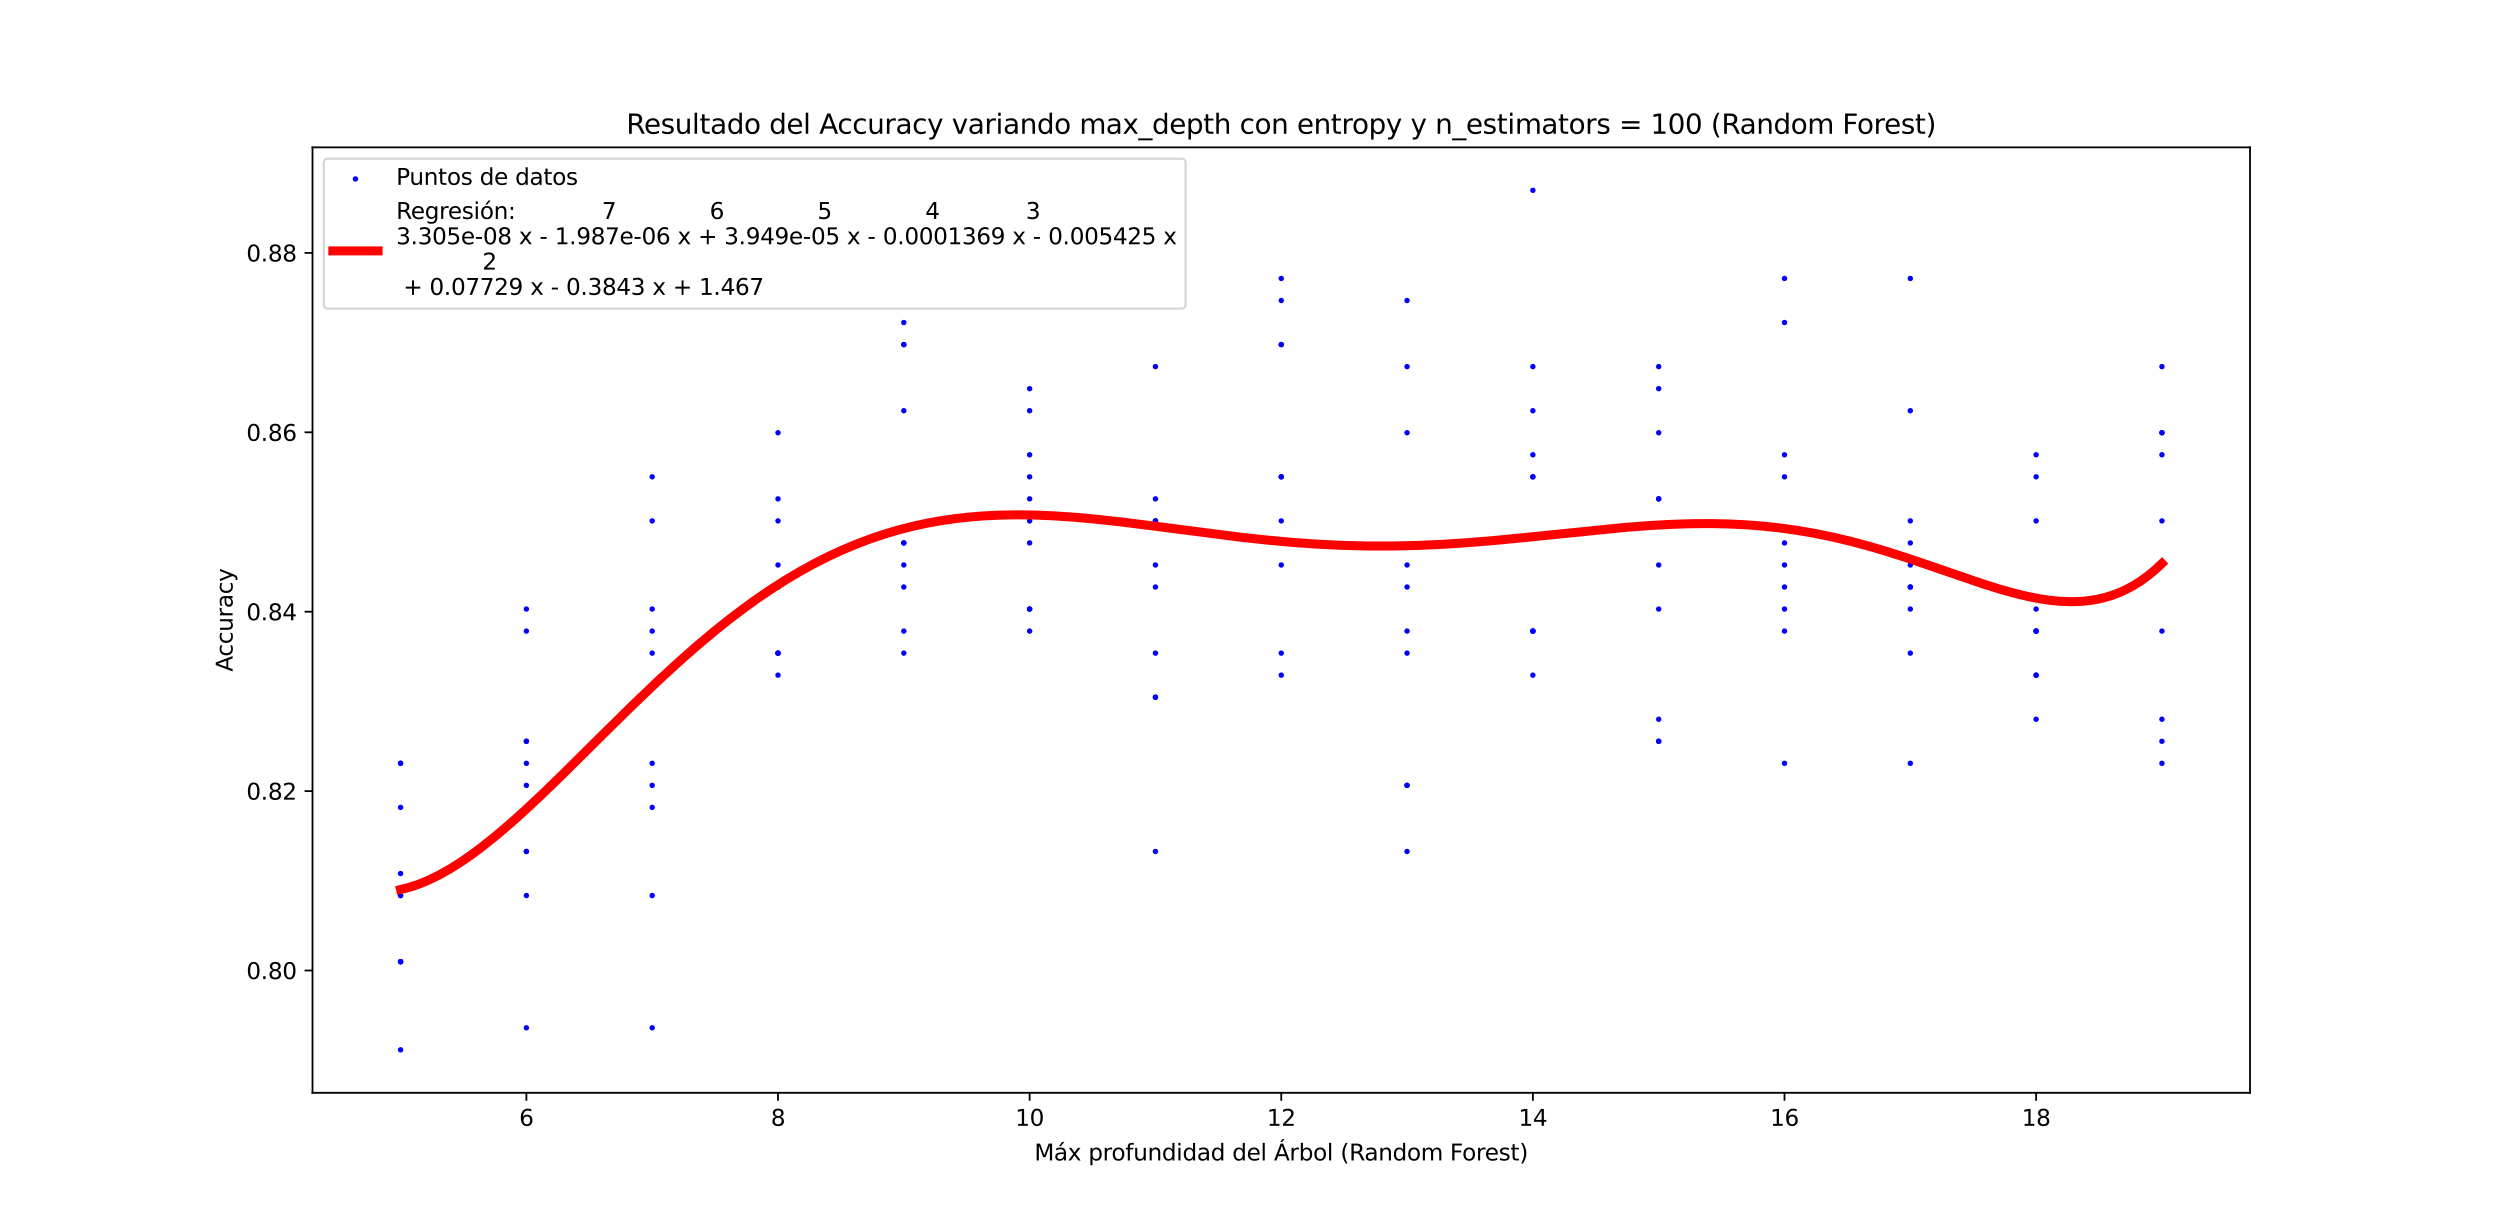 <?xml version="1.0" encoding="utf-8" standalone="no"?>
<!DOCTYPE svg PUBLIC "-//W3C//DTD SVG 1.1//EN"
  "http://www.w3.org/Graphics/SVG/1.1/DTD/svg11.dtd">
<svg xmlns:xlink="http://www.w3.org/1999/xlink" width="1105.92pt" height="543.168pt" viewBox="0 0 1105.92 543.168" xmlns="http://www.w3.org/2000/svg" version="1.1">
 <defs>
  <style type="text/css">*{stroke-linejoin: round; stroke-linecap: butt}</style>
 </defs>
 <g id="figure_1">
  <g id="patch_1">
   <path d="M 0 543.168 
L 1105.92 543.168 
L 1105.92 0 
L 0 0 
z
" style="fill: #ffffff"/>
  </g>
  <g id="axes_1">
   <g id="patch_2">
    <path d="M 138.24 483.42 
L 995.328 483.42 
L 995.328 65.18 
L 138.24 65.18 
z
" style="fill: #ffffff"/>
   </g>
   <g id="PathCollection_1">
    <defs>
     <path id="m07330e10f0" d="M 0 0.707 
C 0.188 0.707 0.367 0.633 0.5 0.5 
C 0.633 0.367 0.707 0.188 0.707 0 
C 0.707 -0.188 0.633 -0.367 0.5 -0.5 
C 0.367 -0.633 0.188 -0.707 0 -0.707 
C -0.188 -0.707 -0.367 -0.633 -0.5 -0.5 
C -0.633 -0.367 -0.707 -0.188 -0.707 0 
C -0.707 0.188 -0.633 0.367 -0.5 0.5 
C -0.367 0.633 -0.188 0.707 0 0.707 
z
" style="stroke: #0000ff"/>
    </defs>
    <g clip-path="url(#p6d21ab0203)">
     <use xlink:href="#m07330e10f0" x="177.199" y="425.412" style="fill: #0000ff; stroke: #0000ff"/>
     <use xlink:href="#m07330e10f0" x="177.199" y="396.164" style="fill: #0000ff; stroke: #0000ff"/>
     <use xlink:href="#m07330e10f0" x="177.199" y="425.412" style="fill: #0000ff; stroke: #0000ff"/>
     <use xlink:href="#m07330e10f0" x="177.199" y="357.168" style="fill: #0000ff; stroke: #0000ff"/>
     <use xlink:href="#m07330e10f0" x="177.199" y="337.669" style="fill: #0000ff; stroke: #0000ff"/>
     <use xlink:href="#m07330e10f0" x="177.199" y="386.415" style="fill: #0000ff; stroke: #0000ff"/>
     <use xlink:href="#m07330e10f0" x="177.199" y="425.412" style="fill: #0000ff; stroke: #0000ff"/>
     <use xlink:href="#m07330e10f0" x="177.199" y="337.669" style="fill: #0000ff; stroke: #0000ff"/>
     <use xlink:href="#m07330e10f0" x="177.199" y="396.164" style="fill: #0000ff; stroke: #0000ff"/>
     <use xlink:href="#m07330e10f0" x="177.199" y="464.409" style="fill: #0000ff; stroke: #0000ff"/>
     <use xlink:href="#m07330e10f0" x="232.854" y="269.425" style="fill: #0000ff; stroke: #0000ff"/>
     <use xlink:href="#m07330e10f0" x="232.854" y="337.669" style="fill: #0000ff; stroke: #0000ff"/>
     <use xlink:href="#m07330e10f0" x="232.854" y="327.92" style="fill: #0000ff; stroke: #0000ff"/>
     <use xlink:href="#m07330e10f0" x="232.854" y="396.164" style="fill: #0000ff; stroke: #0000ff"/>
     <use xlink:href="#m07330e10f0" x="232.854" y="376.666" style="fill: #0000ff; stroke: #0000ff"/>
     <use xlink:href="#m07330e10f0" x="232.854" y="347.419" style="fill: #0000ff; stroke: #0000ff"/>
     <use xlink:href="#m07330e10f0" x="232.854" y="376.666" style="fill: #0000ff; stroke: #0000ff"/>
     <use xlink:href="#m07330e10f0" x="232.854" y="454.659" style="fill: #0000ff; stroke: #0000ff"/>
     <use xlink:href="#m07330e10f0" x="232.854" y="327.92" style="fill: #0000ff; stroke: #0000ff"/>
     <use xlink:href="#m07330e10f0" x="232.854" y="279.174" style="fill: #0000ff; stroke: #0000ff"/>
     <use xlink:href="#m07330e10f0" x="288.509" y="230.429" style="fill: #0000ff; stroke: #0000ff"/>
     <use xlink:href="#m07330e10f0" x="288.509" y="396.164" style="fill: #0000ff; stroke: #0000ff"/>
     <use xlink:href="#m07330e10f0" x="288.509" y="210.93" style="fill: #0000ff; stroke: #0000ff"/>
     <use xlink:href="#m07330e10f0" x="288.509" y="269.425" style="fill: #0000ff; stroke: #0000ff"/>
     <use xlink:href="#m07330e10f0" x="288.509" y="357.168" style="fill: #0000ff; stroke: #0000ff"/>
     <use xlink:href="#m07330e10f0" x="288.509" y="288.924" style="fill: #0000ff; stroke: #0000ff"/>
     <use xlink:href="#m07330e10f0" x="288.509" y="337.669" style="fill: #0000ff; stroke: #0000ff"/>
     <use xlink:href="#m07330e10f0" x="288.509" y="454.659" style="fill: #0000ff; stroke: #0000ff"/>
     <use xlink:href="#m07330e10f0" x="288.509" y="279.174" style="fill: #0000ff; stroke: #0000ff"/>
     <use xlink:href="#m07330e10f0" x="288.509" y="347.419" style="fill: #0000ff; stroke: #0000ff"/>
     <use xlink:href="#m07330e10f0" x="344.164" y="288.924" style="fill: #0000ff; stroke: #0000ff"/>
     <use xlink:href="#m07330e10f0" x="344.164" y="259.676" style="fill: #0000ff; stroke: #0000ff"/>
     <use xlink:href="#m07330e10f0" x="344.164" y="220.679" style="fill: #0000ff; stroke: #0000ff"/>
     <use xlink:href="#m07330e10f0" x="344.164" y="259.676" style="fill: #0000ff; stroke: #0000ff"/>
     <use xlink:href="#m07330e10f0" x="344.164" y="288.924" style="fill: #0000ff; stroke: #0000ff"/>
     <use xlink:href="#m07330e10f0" x="344.164" y="298.673" style="fill: #0000ff; stroke: #0000ff"/>
     <use xlink:href="#m07330e10f0" x="344.164" y="288.924" style="fill: #0000ff; stroke: #0000ff"/>
     <use xlink:href="#m07330e10f0" x="344.164" y="191.432" style="fill: #0000ff; stroke: #0000ff"/>
     <use xlink:href="#m07330e10f0" x="344.164" y="230.429" style="fill: #0000ff; stroke: #0000ff"/>
     <use xlink:href="#m07330e10f0" x="344.164" y="249.927" style="fill: #0000ff; stroke: #0000ff"/>
     <use xlink:href="#m07330e10f0" x="399.819" y="152.435" style="fill: #0000ff; stroke: #0000ff"/>
     <use xlink:href="#m07330e10f0" x="399.819" y="240.178" style="fill: #0000ff; stroke: #0000ff"/>
     <use xlink:href="#m07330e10f0" x="399.819" y="142.686" style="fill: #0000ff; stroke: #0000ff"/>
     <use xlink:href="#m07330e10f0" x="399.819" y="249.927" style="fill: #0000ff; stroke: #0000ff"/>
     <use xlink:href="#m07330e10f0" x="399.819" y="288.924" style="fill: #0000ff; stroke: #0000ff"/>
     <use xlink:href="#m07330e10f0" x="399.819" y="259.676" style="fill: #0000ff; stroke: #0000ff"/>
     <use xlink:href="#m07330e10f0" x="399.819" y="152.435" style="fill: #0000ff; stroke: #0000ff"/>
     <use xlink:href="#m07330e10f0" x="399.819" y="240.178" style="fill: #0000ff; stroke: #0000ff"/>
     <use xlink:href="#m07330e10f0" x="399.819" y="181.683" style="fill: #0000ff; stroke: #0000ff"/>
     <use xlink:href="#m07330e10f0" x="399.819" y="279.174" style="fill: #0000ff; stroke: #0000ff"/>
     <use xlink:href="#m07330e10f0" x="455.474" y="210.93" style="fill: #0000ff; stroke: #0000ff"/>
     <use xlink:href="#m07330e10f0" x="455.474" y="220.679" style="fill: #0000ff; stroke: #0000ff"/>
     <use xlink:href="#m07330e10f0" x="455.474" y="269.425" style="fill: #0000ff; stroke: #0000ff"/>
     <use xlink:href="#m07330e10f0" x="455.474" y="230.429" style="fill: #0000ff; stroke: #0000ff"/>
     <use xlink:href="#m07330e10f0" x="455.474" y="201.181" style="fill: #0000ff; stroke: #0000ff"/>
     <use xlink:href="#m07330e10f0" x="455.474" y="279.174" style="fill: #0000ff; stroke: #0000ff"/>
     <use xlink:href="#m07330e10f0" x="455.474" y="181.683" style="fill: #0000ff; stroke: #0000ff"/>
     <use xlink:href="#m07330e10f0" x="455.474" y="171.934" style="fill: #0000ff; stroke: #0000ff"/>
     <use xlink:href="#m07330e10f0" x="455.474" y="240.178" style="fill: #0000ff; stroke: #0000ff"/>
     <use xlink:href="#m07330e10f0" x="455.474" y="269.425" style="fill: #0000ff; stroke: #0000ff"/>
     <use xlink:href="#m07330e10f0" x="511.129" y="259.676" style="fill: #0000ff; stroke: #0000ff"/>
     <use xlink:href="#m07330e10f0" x="511.129" y="162.184" style="fill: #0000ff; stroke: #0000ff"/>
     <use xlink:href="#m07330e10f0" x="511.129" y="230.429" style="fill: #0000ff; stroke: #0000ff"/>
     <use xlink:href="#m07330e10f0" x="511.129" y="230.429" style="fill: #0000ff; stroke: #0000ff"/>
     <use xlink:href="#m07330e10f0" x="511.129" y="308.422" style="fill: #0000ff; stroke: #0000ff"/>
     <use xlink:href="#m07330e10f0" x="511.129" y="249.927" style="fill: #0000ff; stroke: #0000ff"/>
     <use xlink:href="#m07330e10f0" x="511.129" y="288.924" style="fill: #0000ff; stroke: #0000ff"/>
     <use xlink:href="#m07330e10f0" x="511.129" y="220.679" style="fill: #0000ff; stroke: #0000ff"/>
     <use xlink:href="#m07330e10f0" x="511.129" y="376.666" style="fill: #0000ff; stroke: #0000ff"/>
     <use xlink:href="#m07330e10f0" x="511.129" y="308.422" style="fill: #0000ff; stroke: #0000ff"/>
     <use xlink:href="#m07330e10f0" x="566.784" y="210.93" style="fill: #0000ff; stroke: #0000ff"/>
     <use xlink:href="#m07330e10f0" x="566.784" y="210.93" style="fill: #0000ff; stroke: #0000ff"/>
     <use xlink:href="#m07330e10f0" x="566.784" y="249.927" style="fill: #0000ff; stroke: #0000ff"/>
     <use xlink:href="#m07330e10f0" x="566.784" y="152.435" style="fill: #0000ff; stroke: #0000ff"/>
     <use xlink:href="#m07330e10f0" x="566.784" y="288.924" style="fill: #0000ff; stroke: #0000ff"/>
     <use xlink:href="#m07330e10f0" x="566.784" y="123.188" style="fill: #0000ff; stroke: #0000ff"/>
     <use xlink:href="#m07330e10f0" x="566.784" y="230.429" style="fill: #0000ff; stroke: #0000ff"/>
     <use xlink:href="#m07330e10f0" x="566.784" y="298.673" style="fill: #0000ff; stroke: #0000ff"/>
     <use xlink:href="#m07330e10f0" x="566.784" y="132.937" style="fill: #0000ff; stroke: #0000ff"/>
     <use xlink:href="#m07330e10f0" x="566.784" y="152.435" style="fill: #0000ff; stroke: #0000ff"/>
     <use xlink:href="#m07330e10f0" x="622.439" y="279.174" style="fill: #0000ff; stroke: #0000ff"/>
     <use xlink:href="#m07330e10f0" x="622.439" y="347.419" style="fill: #0000ff; stroke: #0000ff"/>
     <use xlink:href="#m07330e10f0" x="622.439" y="249.927" style="fill: #0000ff; stroke: #0000ff"/>
     <use xlink:href="#m07330e10f0" x="622.439" y="162.184" style="fill: #0000ff; stroke: #0000ff"/>
     <use xlink:href="#m07330e10f0" x="622.439" y="347.419" style="fill: #0000ff; stroke: #0000ff"/>
     <use xlink:href="#m07330e10f0" x="622.439" y="259.676" style="fill: #0000ff; stroke: #0000ff"/>
     <use xlink:href="#m07330e10f0" x="622.439" y="376.666" style="fill: #0000ff; stroke: #0000ff"/>
     <use xlink:href="#m07330e10f0" x="622.439" y="132.937" style="fill: #0000ff; stroke: #0000ff"/>
     <use xlink:href="#m07330e10f0" x="622.439" y="191.432" style="fill: #0000ff; stroke: #0000ff"/>
     <use xlink:href="#m07330e10f0" x="622.439" y="288.924" style="fill: #0000ff; stroke: #0000ff"/>
     <use xlink:href="#m07330e10f0" x="678.094" y="279.174" style="fill: #0000ff; stroke: #0000ff"/>
     <use xlink:href="#m07330e10f0" x="678.094" y="210.93" style="fill: #0000ff; stroke: #0000ff"/>
     <use xlink:href="#m07330e10f0" x="678.094" y="210.93" style="fill: #0000ff; stroke: #0000ff"/>
     <use xlink:href="#m07330e10f0" x="678.094" y="84.191" style="fill: #0000ff; stroke: #0000ff"/>
     <use xlink:href="#m07330e10f0" x="678.094" y="181.683" style="fill: #0000ff; stroke: #0000ff"/>
     <use xlink:href="#m07330e10f0" x="678.094" y="279.174" style="fill: #0000ff; stroke: #0000ff"/>
     <use xlink:href="#m07330e10f0" x="678.094" y="279.174" style="fill: #0000ff; stroke: #0000ff"/>
     <use xlink:href="#m07330e10f0" x="678.094" y="162.184" style="fill: #0000ff; stroke: #0000ff"/>
     <use xlink:href="#m07330e10f0" x="678.094" y="298.673" style="fill: #0000ff; stroke: #0000ff"/>
     <use xlink:href="#m07330e10f0" x="678.094" y="201.181" style="fill: #0000ff; stroke: #0000ff"/>
     <use xlink:href="#m07330e10f0" x="733.749" y="220.679" style="fill: #0000ff; stroke: #0000ff"/>
     <use xlink:href="#m07330e10f0" x="733.749" y="318.171" style="fill: #0000ff; stroke: #0000ff"/>
     <use xlink:href="#m07330e10f0" x="733.749" y="249.927" style="fill: #0000ff; stroke: #0000ff"/>
     <use xlink:href="#m07330e10f0" x="733.749" y="171.934" style="fill: #0000ff; stroke: #0000ff"/>
     <use xlink:href="#m07330e10f0" x="733.749" y="269.425" style="fill: #0000ff; stroke: #0000ff"/>
     <use xlink:href="#m07330e10f0" x="733.749" y="327.92" style="fill: #0000ff; stroke: #0000ff"/>
     <use xlink:href="#m07330e10f0" x="733.749" y="327.92" style="fill: #0000ff; stroke: #0000ff"/>
     <use xlink:href="#m07330e10f0" x="733.749" y="162.184" style="fill: #0000ff; stroke: #0000ff"/>
     <use xlink:href="#m07330e10f0" x="733.749" y="220.679" style="fill: #0000ff; stroke: #0000ff"/>
     <use xlink:href="#m07330e10f0" x="733.749" y="191.432" style="fill: #0000ff; stroke: #0000ff"/>
     <use xlink:href="#m07330e10f0" x="789.404" y="123.188" style="fill: #0000ff; stroke: #0000ff"/>
     <use xlink:href="#m07330e10f0" x="789.404" y="210.93" style="fill: #0000ff; stroke: #0000ff"/>
     <use xlink:href="#m07330e10f0" x="789.404" y="259.676" style="fill: #0000ff; stroke: #0000ff"/>
     <use xlink:href="#m07330e10f0" x="789.404" y="269.425" style="fill: #0000ff; stroke: #0000ff"/>
     <use xlink:href="#m07330e10f0" x="789.404" y="201.181" style="fill: #0000ff; stroke: #0000ff"/>
     <use xlink:href="#m07330e10f0" x="789.404" y="240.178" style="fill: #0000ff; stroke: #0000ff"/>
     <use xlink:href="#m07330e10f0" x="789.404" y="337.669" style="fill: #0000ff; stroke: #0000ff"/>
     <use xlink:href="#m07330e10f0" x="789.404" y="142.686" style="fill: #0000ff; stroke: #0000ff"/>
     <use xlink:href="#m07330e10f0" x="789.404" y="249.927" style="fill: #0000ff; stroke: #0000ff"/>
     <use xlink:href="#m07330e10f0" x="789.404" y="279.174" style="fill: #0000ff; stroke: #0000ff"/>
     <use xlink:href="#m07330e10f0" x="845.059" y="259.676" style="fill: #0000ff; stroke: #0000ff"/>
     <use xlink:href="#m07330e10f0" x="845.059" y="288.924" style="fill: #0000ff; stroke: #0000ff"/>
     <use xlink:href="#m07330e10f0" x="845.059" y="337.669" style="fill: #0000ff; stroke: #0000ff"/>
     <use xlink:href="#m07330e10f0" x="845.059" y="259.676" style="fill: #0000ff; stroke: #0000ff"/>
     <use xlink:href="#m07330e10f0" x="845.059" y="181.683" style="fill: #0000ff; stroke: #0000ff"/>
     <use xlink:href="#m07330e10f0" x="845.059" y="249.927" style="fill: #0000ff; stroke: #0000ff"/>
     <use xlink:href="#m07330e10f0" x="845.059" y="240.178" style="fill: #0000ff; stroke: #0000ff"/>
     <use xlink:href="#m07330e10f0" x="845.059" y="230.429" style="fill: #0000ff; stroke: #0000ff"/>
     <use xlink:href="#m07330e10f0" x="845.059" y="123.188" style="fill: #0000ff; stroke: #0000ff"/>
     <use xlink:href="#m07330e10f0" x="845.059" y="269.425" style="fill: #0000ff; stroke: #0000ff"/>
     <use xlink:href="#m07330e10f0" x="900.714" y="279.174" style="fill: #0000ff; stroke: #0000ff"/>
     <use xlink:href="#m07330e10f0" x="900.714" y="298.673" style="fill: #0000ff; stroke: #0000ff"/>
     <use xlink:href="#m07330e10f0" x="900.714" y="201.181" style="fill: #0000ff; stroke: #0000ff"/>
     <use xlink:href="#m07330e10f0" x="900.714" y="298.673" style="fill: #0000ff; stroke: #0000ff"/>
     <use xlink:href="#m07330e10f0" x="900.714" y="210.93" style="fill: #0000ff; stroke: #0000ff"/>
     <use xlink:href="#m07330e10f0" x="900.714" y="279.174" style="fill: #0000ff; stroke: #0000ff"/>
     <use xlink:href="#m07330e10f0" x="900.714" y="318.171" style="fill: #0000ff; stroke: #0000ff"/>
     <use xlink:href="#m07330e10f0" x="900.714" y="269.425" style="fill: #0000ff; stroke: #0000ff"/>
     <use xlink:href="#m07330e10f0" x="900.714" y="279.174" style="fill: #0000ff; stroke: #0000ff"/>
     <use xlink:href="#m07330e10f0" x="900.714" y="230.429" style="fill: #0000ff; stroke: #0000ff"/>
     <use xlink:href="#m07330e10f0" x="956.369" y="318.171" style="fill: #0000ff; stroke: #0000ff"/>
     <use xlink:href="#m07330e10f0" x="956.369" y="279.174" style="fill: #0000ff; stroke: #0000ff"/>
     <use xlink:href="#m07330e10f0" x="956.369" y="249.927" style="fill: #0000ff; stroke: #0000ff"/>
     <use xlink:href="#m07330e10f0" x="956.369" y="191.432" style="fill: #0000ff; stroke: #0000ff"/>
     <use xlink:href="#m07330e10f0" x="956.369" y="230.429" style="fill: #0000ff; stroke: #0000ff"/>
     <use xlink:href="#m07330e10f0" x="956.369" y="201.181" style="fill: #0000ff; stroke: #0000ff"/>
     <use xlink:href="#m07330e10f0" x="956.369" y="162.184" style="fill: #0000ff; stroke: #0000ff"/>
     <use xlink:href="#m07330e10f0" x="956.369" y="337.669" style="fill: #0000ff; stroke: #0000ff"/>
     <use xlink:href="#m07330e10f0" x="956.369" y="327.92" style="fill: #0000ff; stroke: #0000ff"/>
     <use xlink:href="#m07330e10f0" x="956.369" y="191.432" style="fill: #0000ff; stroke: #0000ff"/>
    </g>
   </g>
   <g id="matplotlib.axis_1">
    <g id="xtick_1">
     <g id="line2d_1">
      <defs>
       <path id="mb426331f16" d="M 0 0 
L 0 3.5 
" style="stroke: #000000; stroke-width: 0.8"/>
      </defs>
      <g>
       <use xlink:href="#mb426331f16" x="232.854" y="483.42" style="stroke: #000000; stroke-width: 0.8"/>
      </g>
     </g>
     <g id="text_1">
      <!-- 6 -->
      <g transform="translate(229.672 498.018) scale(0.1 -0.1)">
       <defs>
        <path id="DejaVuSans-36" d="M 2113 2584 
Q 1688 2584 1439 2293 
Q 1191 2003 1191 1497 
Q 1191 994 1439 701 
Q 1688 409 2113 409 
Q 2538 409 2786 701 
Q 3034 994 3034 1497 
Q 3034 2003 2786 2293 
Q 2538 2584 2113 2584 
z
M 3366 4563 
L 3366 3988 
Q 3128 4100 2886 4159 
Q 2644 4219 2406 4219 
Q 1781 4219 1451 3797 
Q 1122 3375 1075 2522 
Q 1259 2794 1537 2939 
Q 1816 3084 2150 3084 
Q 2853 3084 3261 2657 
Q 3669 2231 3669 1497 
Q 3669 778 3244 343 
Q 2819 -91 2113 -91 
Q 1303 -91 875 529 
Q 447 1150 447 2328 
Q 447 3434 972 4092 
Q 1497 4750 2381 4750 
Q 2619 4750 2861 4703 
Q 3103 4656 3366 4563 
z
" transform="scale(0.016)"/>
       </defs>
       <use xlink:href="#DejaVuSans-36"/>
      </g>
     </g>
    </g>
    <g id="xtick_2">
     <g id="line2d_2">
      <g>
       <use xlink:href="#mb426331f16" x="344.164" y="483.42" style="stroke: #000000; stroke-width: 0.8"/>
      </g>
     </g>
     <g id="text_2">
      <!-- 8 -->
      <g transform="translate(340.982 498.018) scale(0.1 -0.1)">
       <defs>
        <path id="DejaVuSans-38" d="M 2034 2216 
Q 1584 2216 1326 1975 
Q 1069 1734 1069 1313 
Q 1069 891 1326 650 
Q 1584 409 2034 409 
Q 2484 409 2743 651 
Q 3003 894 3003 1313 
Q 3003 1734 2745 1975 
Q 2488 2216 2034 2216 
z
M 1403 2484 
Q 997 2584 770 2862 
Q 544 3141 544 3541 
Q 544 4100 942 4425 
Q 1341 4750 2034 4750 
Q 2731 4750 3128 4425 
Q 3525 4100 3525 3541 
Q 3525 3141 3298 2862 
Q 3072 2584 2669 2484 
Q 3125 2378 3379 2068 
Q 3634 1759 3634 1313 
Q 3634 634 3220 271 
Q 2806 -91 2034 -91 
Q 1263 -91 848 271 
Q 434 634 434 1313 
Q 434 1759 690 2068 
Q 947 2378 1403 2484 
z
M 1172 3481 
Q 1172 3119 1398 2916 
Q 1625 2713 2034 2713 
Q 2441 2713 2670 2916 
Q 2900 3119 2900 3481 
Q 2900 3844 2670 4047 
Q 2441 4250 2034 4250 
Q 1625 4250 1398 4047 
Q 1172 3844 1172 3481 
z
" transform="scale(0.016)"/>
       </defs>
       <use xlink:href="#DejaVuSans-38"/>
      </g>
     </g>
    </g>
    <g id="xtick_3">
     <g id="line2d_3">
      <g>
       <use xlink:href="#mb426331f16" x="455.474" y="483.42" style="stroke: #000000; stroke-width: 0.8"/>
      </g>
     </g>
     <g id="text_3">
      <!-- 10 -->
      <g transform="translate(449.111 498.018) scale(0.1 -0.1)">
       <defs>
        <path id="DejaVuSans-31" d="M 794 531 
L 1825 531 
L 1825 4091 
L 703 3866 
L 703 4441 
L 1819 4666 
L 2450 4666 
L 2450 531 
L 3481 531 
L 3481 0 
L 794 0 
L 794 531 
z
" transform="scale(0.016)"/>
        <path id="DejaVuSans-30" d="M 2034 4250 
Q 1547 4250 1301 3770 
Q 1056 3291 1056 2328 
Q 1056 1369 1301 889 
Q 1547 409 2034 409 
Q 2525 409 2770 889 
Q 3016 1369 3016 2328 
Q 3016 3291 2770 3770 
Q 2525 4250 2034 4250 
z
M 2034 4750 
Q 2819 4750 3233 4129 
Q 3647 3509 3647 2328 
Q 3647 1150 3233 529 
Q 2819 -91 2034 -91 
Q 1250 -91 836 529 
Q 422 1150 422 2328 
Q 422 3509 836 4129 
Q 1250 4750 2034 4750 
z
" transform="scale(0.016)"/>
       </defs>
       <use xlink:href="#DejaVuSans-31"/>
       <use xlink:href="#DejaVuSans-30" transform="translate(63.623 0)"/>
      </g>
     </g>
    </g>
    <g id="xtick_4">
     <g id="line2d_4">
      <g>
       <use xlink:href="#mb426331f16" x="566.784" y="483.42" style="stroke: #000000; stroke-width: 0.8"/>
      </g>
     </g>
     <g id="text_4">
      <!-- 12 -->
      <g transform="translate(560.422 498.018) scale(0.1 -0.1)">
       <defs>
        <path id="DejaVuSans-32" d="M 1228 531 
L 3431 531 
L 3431 0 
L 469 0 
L 469 531 
Q 828 903 1448 1529 
Q 2069 2156 2228 2338 
Q 2531 2678 2651 2914 
Q 2772 3150 2772 3378 
Q 2772 3750 2511 3984 
Q 2250 4219 1831 4219 
Q 1534 4219 1204 4116 
Q 875 4013 500 3803 
L 500 4441 
Q 881 4594 1212 4672 
Q 1544 4750 1819 4750 
Q 2544 4750 2975 4387 
Q 3406 4025 3406 3419 
Q 3406 3131 3298 2873 
Q 3191 2616 2906 2266 
Q 2828 2175 2409 1742 
Q 1991 1309 1228 531 
z
" transform="scale(0.016)"/>
       </defs>
       <use xlink:href="#DejaVuSans-31"/>
       <use xlink:href="#DejaVuSans-32" transform="translate(63.623 0)"/>
      </g>
     </g>
    </g>
    <g id="xtick_5">
     <g id="line2d_5">
      <g>
       <use xlink:href="#mb426331f16" x="678.094" y="483.42" style="stroke: #000000; stroke-width: 0.8"/>
      </g>
     </g>
     <g id="text_5">
      <!-- 14 -->
      <g transform="translate(671.732 498.018) scale(0.1 -0.1)">
       <defs>
        <path id="DejaVuSans-34" d="M 2419 4116 
L 825 1625 
L 2419 1625 
L 2419 4116 
z
M 2253 4666 
L 3047 4666 
L 3047 1625 
L 3713 1625 
L 3713 1100 
L 3047 1100 
L 3047 0 
L 2419 0 
L 2419 1100 
L 313 1100 
L 313 1709 
L 2253 4666 
z
" transform="scale(0.016)"/>
       </defs>
       <use xlink:href="#DejaVuSans-31"/>
       <use xlink:href="#DejaVuSans-34" transform="translate(63.623 0)"/>
      </g>
     </g>
    </g>
    <g id="xtick_6">
     <g id="line2d_6">
      <g>
       <use xlink:href="#mb426331f16" x="789.404" y="483.42" style="stroke: #000000; stroke-width: 0.8"/>
      </g>
     </g>
     <g id="text_6">
      <!-- 16 -->
      <g transform="translate(783.042 498.018) scale(0.1 -0.1)">
       <use xlink:href="#DejaVuSans-31"/>
       <use xlink:href="#DejaVuSans-36" transform="translate(63.623 0)"/>
      </g>
     </g>
    </g>
    <g id="xtick_7">
     <g id="line2d_7">
      <g>
       <use xlink:href="#mb426331f16" x="900.714" y="483.42" style="stroke: #000000; stroke-width: 0.8"/>
      </g>
     </g>
     <g id="text_7">
      <!-- 18 -->
      <g transform="translate(894.352 498.018) scale(0.1 -0.1)">
       <use xlink:href="#DejaVuSans-31"/>
       <use xlink:href="#DejaVuSans-38" transform="translate(63.623 0)"/>
      </g>
     </g>
    </g>
    <g id="text_8">
     <!-- Máx profundidad del Árbol (Random Forest) -->
     <g transform="translate(457.575 513.349) scale(0.1 -0.1)">
      <defs>
       <path id="DejaVuSans-4d" d="M 628 4666 
L 1569 4666 
L 2759 1491 
L 3956 4666 
L 4897 4666 
L 4897 0 
L 4281 0 
L 4281 4097 
L 3078 897 
L 2444 897 
L 1241 4097 
L 1241 0 
L 628 0 
L 628 4666 
z
" transform="scale(0.016)"/>
       <path id="DejaVuSans-e1" d="M 2194 1759 
Q 1497 1759 1228 1600 
Q 959 1441 959 1056 
Q 959 750 1161 570 
Q 1363 391 1709 391 
Q 2188 391 2477 730 
Q 2766 1069 2766 1631 
L 2766 1759 
L 2194 1759 
z
M 3341 1997 
L 3341 0 
L 2766 0 
L 2766 531 
Q 2569 213 2275 61 
Q 1981 -91 1556 -91 
Q 1019 -91 701 211 
Q 384 513 384 1019 
Q 384 1609 779 1909 
Q 1175 2209 1959 2209 
L 2766 2209 
L 2766 2266 
Q 2766 2663 2505 2880 
Q 2244 3097 1772 3097 
Q 1472 3097 1187 3025 
Q 903 2953 641 2809 
L 641 3341 
Q 956 3463 1253 3523 
Q 1550 3584 1831 3584 
Q 2591 3584 2966 3190 
Q 3341 2797 3341 1997 
z
M 2290 5119 
L 2912 5119 
L 1894 3944 
L 1415 3944 
L 2290 5119 
z
" transform="scale(0.016)"/>
       <path id="DejaVuSans-78" d="M 3513 3500 
L 2247 1797 
L 3578 0 
L 2900 0 
L 1881 1375 
L 863 0 
L 184 0 
L 1544 1831 
L 300 3500 
L 978 3500 
L 1906 2253 
L 2834 3500 
L 3513 3500 
z
" transform="scale(0.016)"/>
       <path id="DejaVuSans-20" transform="scale(0.016)"/>
       <path id="DejaVuSans-70" d="M 1159 525 
L 1159 -1331 
L 581 -1331 
L 581 3500 
L 1159 3500 
L 1159 2969 
Q 1341 3281 1617 3432 
Q 1894 3584 2278 3584 
Q 2916 3584 3314 3078 
Q 3713 2572 3713 1747 
Q 3713 922 3314 415 
Q 2916 -91 2278 -91 
Q 1894 -91 1617 61 
Q 1341 213 1159 525 
z
M 3116 1747 
Q 3116 2381 2855 2742 
Q 2594 3103 2138 3103 
Q 1681 3103 1420 2742 
Q 1159 2381 1159 1747 
Q 1159 1113 1420 752 
Q 1681 391 2138 391 
Q 2594 391 2855 752 
Q 3116 1113 3116 1747 
z
" transform="scale(0.016)"/>
       <path id="DejaVuSans-72" d="M 2631 2963 
Q 2534 3019 2420 3045 
Q 2306 3072 2169 3072 
Q 1681 3072 1420 2755 
Q 1159 2438 1159 1844 
L 1159 0 
L 581 0 
L 581 3500 
L 1159 3500 
L 1159 2956 
Q 1341 3275 1631 3429 
Q 1922 3584 2338 3584 
Q 2397 3584 2469 3576 
Q 2541 3569 2628 3553 
L 2631 2963 
z
" transform="scale(0.016)"/>
       <path id="DejaVuSans-6f" d="M 1959 3097 
Q 1497 3097 1228 2736 
Q 959 2375 959 1747 
Q 959 1119 1226 758 
Q 1494 397 1959 397 
Q 2419 397 2687 759 
Q 2956 1122 2956 1747 
Q 2956 2369 2687 2733 
Q 2419 3097 1959 3097 
z
M 1959 3584 
Q 2709 3584 3137 3096 
Q 3566 2609 3566 1747 
Q 3566 888 3137 398 
Q 2709 -91 1959 -91 
Q 1206 -91 779 398 
Q 353 888 353 1747 
Q 353 2609 779 3096 
Q 1206 3584 1959 3584 
z
" transform="scale(0.016)"/>
       <path id="DejaVuSans-66" d="M 2375 4863 
L 2375 4384 
L 1825 4384 
Q 1516 4384 1395 4259 
Q 1275 4134 1275 3809 
L 1275 3500 
L 2222 3500 
L 2222 3053 
L 1275 3053 
L 1275 0 
L 697 0 
L 697 3053 
L 147 3053 
L 147 3500 
L 697 3500 
L 697 3744 
Q 697 4328 969 4595 
Q 1241 4863 1831 4863 
L 2375 4863 
z
" transform="scale(0.016)"/>
       <path id="DejaVuSans-75" d="M 544 1381 
L 544 3500 
L 1119 3500 
L 1119 1403 
Q 1119 906 1312 657 
Q 1506 409 1894 409 
Q 2359 409 2629 706 
Q 2900 1003 2900 1516 
L 2900 3500 
L 3475 3500 
L 3475 0 
L 2900 0 
L 2900 538 
Q 2691 219 2414 64 
Q 2138 -91 1772 -91 
Q 1169 -91 856 284 
Q 544 659 544 1381 
z
M 1991 3584 
L 1991 3584 
z
" transform="scale(0.016)"/>
       <path id="DejaVuSans-6e" d="M 3513 2113 
L 3513 0 
L 2938 0 
L 2938 2094 
Q 2938 2591 2744 2837 
Q 2550 3084 2163 3084 
Q 1697 3084 1428 2787 
Q 1159 2491 1159 1978 
L 1159 0 
L 581 0 
L 581 3500 
L 1159 3500 
L 1159 2956 
Q 1366 3272 1645 3428 
Q 1925 3584 2291 3584 
Q 2894 3584 3203 3211 
Q 3513 2838 3513 2113 
z
" transform="scale(0.016)"/>
       <path id="DejaVuSans-64" d="M 2906 2969 
L 2906 4863 
L 3481 4863 
L 3481 0 
L 2906 0 
L 2906 525 
Q 2725 213 2448 61 
Q 2172 -91 1784 -91 
Q 1150 -91 751 415 
Q 353 922 353 1747 
Q 353 2572 751 3078 
Q 1150 3584 1784 3584 
Q 2172 3584 2448 3432 
Q 2725 3281 2906 2969 
z
M 947 1747 
Q 947 1113 1208 752 
Q 1469 391 1925 391 
Q 2381 391 2643 752 
Q 2906 1113 2906 1747 
Q 2906 2381 2643 2742 
Q 2381 3103 1925 3103 
Q 1469 3103 1208 2742 
Q 947 2381 947 1747 
z
" transform="scale(0.016)"/>
       <path id="DejaVuSans-69" d="M 603 3500 
L 1178 3500 
L 1178 0 
L 603 0 
L 603 3500 
z
M 603 4863 
L 1178 4863 
L 1178 4134 
L 603 4134 
L 603 4863 
z
" transform="scale(0.016)"/>
       <path id="DejaVuSans-61" d="M 2194 1759 
Q 1497 1759 1228 1600 
Q 959 1441 959 1056 
Q 959 750 1161 570 
Q 1363 391 1709 391 
Q 2188 391 2477 730 
Q 2766 1069 2766 1631 
L 2766 1759 
L 2194 1759 
z
M 3341 1997 
L 3341 0 
L 2766 0 
L 2766 531 
Q 2569 213 2275 61 
Q 1981 -91 1556 -91 
Q 1019 -91 701 211 
Q 384 513 384 1019 
Q 384 1609 779 1909 
Q 1175 2209 1959 2209 
L 2766 2209 
L 2766 2266 
Q 2766 2663 2505 2880 
Q 2244 3097 1772 3097 
Q 1472 3097 1187 3025 
Q 903 2953 641 2809 
L 641 3341 
Q 956 3463 1253 3523 
Q 1550 3584 1831 3584 
Q 2591 3584 2966 3190 
Q 3341 2797 3341 1997 
z
" transform="scale(0.016)"/>
       <path id="DejaVuSans-65" d="M 3597 1894 
L 3597 1613 
L 953 1613 
Q 991 1019 1311 708 
Q 1631 397 2203 397 
Q 2534 397 2845 478 
Q 3156 559 3463 722 
L 3463 178 
Q 3153 47 2828 -22 
Q 2503 -91 2169 -91 
Q 1331 -91 842 396 
Q 353 884 353 1716 
Q 353 2575 817 3079 
Q 1281 3584 2069 3584 
Q 2775 3584 3186 3129 
Q 3597 2675 3597 1894 
z
M 3022 2063 
Q 3016 2534 2758 2815 
Q 2500 3097 2075 3097 
Q 1594 3097 1305 2825 
Q 1016 2553 972 2059 
L 3022 2063 
z
" transform="scale(0.016)"/>
       <path id="DejaVuSans-6c" d="M 603 4863 
L 1178 4863 
L 1178 0 
L 603 0 
L 603 4863 
z
" transform="scale(0.016)"/>
       <path id="DejaVuSans-c1" d="M 2188 4044 
L 1331 1722 
L 3047 1722 
L 2188 4044 
z
M 1831 4666 
L 2547 4666 
L 4325 0 
L 3669 0 
L 3244 1197 
L 1141 1197 
L 716 0 
L 50 0 
L 1831 4666 
z
M 2356 5921 
L 2934 5921 
L 2222 5096 
L 1743 5096 
L 2356 5921 
z
" transform="scale(0.016)"/>
       <path id="DejaVuSans-62" d="M 3116 1747 
Q 3116 2381 2855 2742 
Q 2594 3103 2138 3103 
Q 1681 3103 1420 2742 
Q 1159 2381 1159 1747 
Q 1159 1113 1420 752 
Q 1681 391 2138 391 
Q 2594 391 2855 752 
Q 3116 1113 3116 1747 
z
M 1159 2969 
Q 1341 3281 1617 3432 
Q 1894 3584 2278 3584 
Q 2916 3584 3314 3078 
Q 3713 2572 3713 1747 
Q 3713 922 3314 415 
Q 2916 -91 2278 -91 
Q 1894 -91 1617 61 
Q 1341 213 1159 525 
L 1159 0 
L 581 0 
L 581 4863 
L 1159 4863 
L 1159 2969 
z
" transform="scale(0.016)"/>
       <path id="DejaVuSans-28" d="M 1984 4856 
Q 1566 4138 1362 3434 
Q 1159 2731 1159 2009 
Q 1159 1288 1364 580 
Q 1569 -128 1984 -844 
L 1484 -844 
Q 1016 -109 783 600 
Q 550 1309 550 2009 
Q 550 2706 781 3412 
Q 1013 4119 1484 4856 
L 1984 4856 
z
" transform="scale(0.016)"/>
       <path id="DejaVuSans-52" d="M 2841 2188 
Q 3044 2119 3236 1894 
Q 3428 1669 3622 1275 
L 4263 0 
L 3584 0 
L 2988 1197 
Q 2756 1666 2539 1819 
Q 2322 1972 1947 1972 
L 1259 1972 
L 1259 0 
L 628 0 
L 628 4666 
L 2053 4666 
Q 2853 4666 3247 4331 
Q 3641 3997 3641 3322 
Q 3641 2881 3436 2590 
Q 3231 2300 2841 2188 
z
M 1259 4147 
L 1259 2491 
L 2053 2491 
Q 2509 2491 2742 2702 
Q 2975 2913 2975 3322 
Q 2975 3731 2742 3939 
Q 2509 4147 2053 4147 
L 1259 4147 
z
" transform="scale(0.016)"/>
       <path id="DejaVuSans-6d" d="M 3328 2828 
Q 3544 3216 3844 3400 
Q 4144 3584 4550 3584 
Q 5097 3584 5394 3201 
Q 5691 2819 5691 2113 
L 5691 0 
L 5113 0 
L 5113 2094 
Q 5113 2597 4934 2840 
Q 4756 3084 4391 3084 
Q 3944 3084 3684 2787 
Q 3425 2491 3425 1978 
L 3425 0 
L 2847 0 
L 2847 2094 
Q 2847 2600 2669 2842 
Q 2491 3084 2119 3084 
Q 1678 3084 1418 2786 
Q 1159 2488 1159 1978 
L 1159 0 
L 581 0 
L 581 3500 
L 1159 3500 
L 1159 2956 
Q 1356 3278 1631 3431 
Q 1906 3584 2284 3584 
Q 2666 3584 2933 3390 
Q 3200 3197 3328 2828 
z
" transform="scale(0.016)"/>
       <path id="DejaVuSans-46" d="M 628 4666 
L 3309 4666 
L 3309 4134 
L 1259 4134 
L 1259 2759 
L 3109 2759 
L 3109 2228 
L 1259 2228 
L 1259 0 
L 628 0 
L 628 4666 
z
" transform="scale(0.016)"/>
       <path id="DejaVuSans-73" d="M 2834 3397 
L 2834 2853 
Q 2591 2978 2328 3040 
Q 2066 3103 1784 3103 
Q 1356 3103 1142 2972 
Q 928 2841 928 2578 
Q 928 2378 1081 2264 
Q 1234 2150 1697 2047 
L 1894 2003 
Q 2506 1872 2764 1633 
Q 3022 1394 3022 966 
Q 3022 478 2636 193 
Q 2250 -91 1575 -91 
Q 1294 -91 989 -36 
Q 684 19 347 128 
L 347 722 
Q 666 556 975 473 
Q 1284 391 1588 391 
Q 1994 391 2212 530 
Q 2431 669 2431 922 
Q 2431 1156 2273 1281 
Q 2116 1406 1581 1522 
L 1381 1569 
Q 847 1681 609 1914 
Q 372 2147 372 2553 
Q 372 3047 722 3315 
Q 1072 3584 1716 3584 
Q 2034 3584 2315 3537 
Q 2597 3491 2834 3397 
z
" transform="scale(0.016)"/>
       <path id="DejaVuSans-74" d="M 1172 4494 
L 1172 3500 
L 2356 3500 
L 2356 3053 
L 1172 3053 
L 1172 1153 
Q 1172 725 1289 603 
Q 1406 481 1766 481 
L 2356 481 
L 2356 0 
L 1766 0 
Q 1100 0 847 248 
Q 594 497 594 1153 
L 594 3053 
L 172 3053 
L 172 3500 
L 594 3500 
L 594 4494 
L 1172 4494 
z
" transform="scale(0.016)"/>
       <path id="DejaVuSans-29" d="M 513 4856 
L 1013 4856 
Q 1481 4119 1714 3412 
Q 1947 2706 1947 2009 
Q 1947 1309 1714 600 
Q 1481 -109 1013 -844 
L 513 -844 
Q 928 -128 1133 580 
Q 1338 1288 1338 2009 
Q 1338 2731 1133 3434 
Q 928 4138 513 4856 
z
" transform="scale(0.016)"/>
      </defs>
      <use xlink:href="#DejaVuSans-4d"/>
      <use xlink:href="#DejaVuSans-e1" transform="translate(86.279 0)"/>
      <use xlink:href="#DejaVuSans-78" transform="translate(147.559 0)"/>
      <use xlink:href="#DejaVuSans-20" transform="translate(206.738 0)"/>
      <use xlink:href="#DejaVuSans-70" transform="translate(238.525 0)"/>
      <use xlink:href="#DejaVuSans-72" transform="translate(302.002 0)"/>
      <use xlink:href="#DejaVuSans-6f" transform="translate(340.865 0)"/>
      <use xlink:href="#DejaVuSans-66" transform="translate(402.047 0)"/>
      <use xlink:href="#DejaVuSans-75" transform="translate(437.252 0)"/>
      <use xlink:href="#DejaVuSans-6e" transform="translate(500.631 0)"/>
      <use xlink:href="#DejaVuSans-64" transform="translate(564.01 0)"/>
      <use xlink:href="#DejaVuSans-69" transform="translate(627.486 0)"/>
      <use xlink:href="#DejaVuSans-64" transform="translate(655.27 0)"/>
      <use xlink:href="#DejaVuSans-61" transform="translate(718.746 0)"/>
      <use xlink:href="#DejaVuSans-64" transform="translate(780.025 0)"/>
      <use xlink:href="#DejaVuSans-20" transform="translate(843.502 0)"/>
      <use xlink:href="#DejaVuSans-64" transform="translate(875.289 0)"/>
      <use xlink:href="#DejaVuSans-65" transform="translate(938.766 0)"/>
      <use xlink:href="#DejaVuSans-6c" transform="translate(1000.289 0)"/>
      <use xlink:href="#DejaVuSans-20" transform="translate(1028.072 0)"/>
      <use xlink:href="#DejaVuSans-c1" transform="translate(1059.859 0)"/>
      <use xlink:href="#DejaVuSans-72" transform="translate(1128.268 0)"/>
      <use xlink:href="#DejaVuSans-62" transform="translate(1169.381 0)"/>
      <use xlink:href="#DejaVuSans-6f" transform="translate(1232.857 0)"/>
      <use xlink:href="#DejaVuSans-6c" transform="translate(1294.039 0)"/>
      <use xlink:href="#DejaVuSans-20" transform="translate(1321.822 0)"/>
      <use xlink:href="#DejaVuSans-28" transform="translate(1353.609 0)"/>
      <use xlink:href="#DejaVuSans-52" transform="translate(1392.623 0)"/>
      <use xlink:href="#DejaVuSans-61" transform="translate(1459.855 0)"/>
      <use xlink:href="#DejaVuSans-6e" transform="translate(1521.135 0)"/>
      <use xlink:href="#DejaVuSans-64" transform="translate(1584.514 0)"/>
      <use xlink:href="#DejaVuSans-6f" transform="translate(1647.99 0)"/>
      <use xlink:href="#DejaVuSans-6d" transform="translate(1709.172 0)"/>
      <use xlink:href="#DejaVuSans-20" transform="translate(1806.584 0)"/>
      <use xlink:href="#DejaVuSans-46" transform="translate(1838.371 0)"/>
      <use xlink:href="#DejaVuSans-6f" transform="translate(1892.266 0)"/>
      <use xlink:href="#DejaVuSans-72" transform="translate(1953.447 0)"/>
      <use xlink:href="#DejaVuSans-65" transform="translate(1992.311 0)"/>
      <use xlink:href="#DejaVuSans-73" transform="translate(2053.834 0)"/>
      <use xlink:href="#DejaVuSans-74" transform="translate(2105.934 0)"/>
      <use xlink:href="#DejaVuSans-29" transform="translate(2145.143 0)"/>
     </g>
    </g>
   </g>
   <g id="matplotlib.axis_2">
    <g id="ytick_1">
     <g id="line2d_8">
      <defs>
       <path id="md58beed042" d="M 0 0 
L -3.5 0 
" style="stroke: #000000; stroke-width: 0.8"/>
      </defs>
      <g>
       <use xlink:href="#md58beed042" x="138.24" y="429.312" style="stroke: #000000; stroke-width: 0.8"/>
      </g>
     </g>
     <g id="text_9">
      <!-- 0.80 -->
      <g transform="translate(108.974 433.111) scale(0.1 -0.1)">
       <defs>
        <path id="DejaVuSans-2e" d="M 684 794 
L 1344 794 
L 1344 0 
L 684 0 
L 684 794 
z
" transform="scale(0.016)"/>
       </defs>
       <use xlink:href="#DejaVuSans-30"/>
       <use xlink:href="#DejaVuSans-2e" transform="translate(63.623 0)"/>
       <use xlink:href="#DejaVuSans-38" transform="translate(95.41 0)"/>
       <use xlink:href="#DejaVuSans-30" transform="translate(159.033 0)"/>
      </g>
     </g>
    </g>
    <g id="ytick_2">
     <g id="line2d_9">
      <g>
       <use xlink:href="#md58beed042" x="138.24" y="349.953" style="stroke: #000000; stroke-width: 0.8"/>
      </g>
     </g>
     <g id="text_10">
      <!-- 0.82 -->
      <g transform="translate(108.974 353.753) scale(0.1 -0.1)">
       <use xlink:href="#DejaVuSans-30"/>
       <use xlink:href="#DejaVuSans-2e" transform="translate(63.623 0)"/>
       <use xlink:href="#DejaVuSans-38" transform="translate(95.41 0)"/>
       <use xlink:href="#DejaVuSans-32" transform="translate(159.033 0)"/>
      </g>
     </g>
    </g>
    <g id="ytick_3">
     <g id="line2d_10">
      <g>
       <use xlink:href="#md58beed042" x="138.24" y="270.595" style="stroke: #000000; stroke-width: 0.8"/>
      </g>
     </g>
     <g id="text_11">
      <!-- 0.84 -->
      <g transform="translate(108.974 274.394) scale(0.1 -0.1)">
       <use xlink:href="#DejaVuSans-30"/>
       <use xlink:href="#DejaVuSans-2e" transform="translate(63.623 0)"/>
       <use xlink:href="#DejaVuSans-38" transform="translate(95.41 0)"/>
       <use xlink:href="#DejaVuSans-34" transform="translate(159.033 0)"/>
      </g>
     </g>
    </g>
    <g id="ytick_4">
     <g id="line2d_11">
      <g>
       <use xlink:href="#md58beed042" x="138.24" y="191.237" style="stroke: #000000; stroke-width: 0.8"/>
      </g>
     </g>
     <g id="text_12">
      <!-- 0.86 -->
      <g transform="translate(108.974 195.036) scale(0.1 -0.1)">
       <use xlink:href="#DejaVuSans-30"/>
       <use xlink:href="#DejaVuSans-2e" transform="translate(63.623 0)"/>
       <use xlink:href="#DejaVuSans-38" transform="translate(95.41 0)"/>
       <use xlink:href="#DejaVuSans-36" transform="translate(159.033 0)"/>
      </g>
     </g>
    </g>
    <g id="ytick_5">
     <g id="line2d_12">
      <g>
       <use xlink:href="#md58beed042" x="138.24" y="111.879" style="stroke: #000000; stroke-width: 0.8"/>
      </g>
     </g>
     <g id="text_13">
      <!-- 0.88 -->
      <g transform="translate(108.974 115.678) scale(0.1 -0.1)">
       <use xlink:href="#DejaVuSans-30"/>
       <use xlink:href="#DejaVuSans-2e" transform="translate(63.623 0)"/>
       <use xlink:href="#DejaVuSans-38" transform="translate(95.41 0)"/>
       <use xlink:href="#DejaVuSans-38" transform="translate(159.033 0)"/>
      </g>
     </g>
    </g>
    <g id="text_14">
     <!-- Accuracy -->
     <g transform="translate(102.895 297.128) rotate(-90) scale(0.1 -0.1)">
      <defs>
       <path id="DejaVuSans-41" d="M 2188 4044 
L 1331 1722 
L 3047 1722 
L 2188 4044 
z
M 1831 4666 
L 2547 4666 
L 4325 0 
L 3669 0 
L 3244 1197 
L 1141 1197 
L 716 0 
L 50 0 
L 1831 4666 
z
" transform="scale(0.016)"/>
       <path id="DejaVuSans-63" d="M 3122 3366 
L 3122 2828 
Q 2878 2963 2633 3030 
Q 2388 3097 2138 3097 
Q 1578 3097 1268 2742 
Q 959 2388 959 1747 
Q 959 1106 1268 751 
Q 1578 397 2138 397 
Q 2388 397 2633 464 
Q 2878 531 3122 666 
L 3122 134 
Q 2881 22 2623 -34 
Q 2366 -91 2075 -91 
Q 1284 -91 818 406 
Q 353 903 353 1747 
Q 353 2603 823 3093 
Q 1294 3584 2113 3584 
Q 2378 3584 2631 3529 
Q 2884 3475 3122 3366 
z
" transform="scale(0.016)"/>
       <path id="DejaVuSans-79" d="M 2059 -325 
Q 1816 -950 1584 -1140 
Q 1353 -1331 966 -1331 
L 506 -1331 
L 506 -850 
L 844 -850 
Q 1081 -850 1212 -737 
Q 1344 -625 1503 -206 
L 1606 56 
L 191 3500 
L 800 3500 
L 1894 763 
L 2988 3500 
L 3597 3500 
L 2059 -325 
z
" transform="scale(0.016)"/>
      </defs>
      <use xlink:href="#DejaVuSans-41"/>
      <use xlink:href="#DejaVuSans-63" transform="translate(66.658 0)"/>
      <use xlink:href="#DejaVuSans-63" transform="translate(121.639 0)"/>
      <use xlink:href="#DejaVuSans-75" transform="translate(176.619 0)"/>
      <use xlink:href="#DejaVuSans-72" transform="translate(239.998 0)"/>
      <use xlink:href="#DejaVuSans-61" transform="translate(281.111 0)"/>
      <use xlink:href="#DejaVuSans-63" transform="translate(342.391 0)"/>
      <use xlink:href="#DejaVuSans-79" transform="translate(397.371 0)"/>
     </g>
    </g>
   </g>
   <g id="line2d_13">
    <path d="M 177.199 393.498 
L 180.321 392.731 
L 183.444 391.768 
L 186.567 390.619 
L 189.69 389.293 
L 194.375 386.997 
L 199.059 384.36 
L 203.743 381.412 
L 208.428 378.185 
L 213.112 374.705 
L 219.358 369.723 
L 225.604 364.405 
L 231.85 358.81 
L 239.657 351.511 
L 249.026 342.438 
L 266.202 325.402 
L 280.255 311.561 
L 291.185 301.12 
L 300.554 292.519 
L 308.362 285.657 
L 316.169 279.112 
L 322.415 274.126 
L 328.661 269.376 
L 334.906 264.873 
L 341.152 260.626 
L 347.398 256.643 
L 353.644 252.927 
L 359.89 249.483 
L 366.136 246.31 
L 372.382 243.409 
L 378.627 240.778 
L 384.873 238.412 
L 391.119 236.308 
L 397.365 234.459 
L 403.611 232.857 
L 409.857 231.494 
L 416.103 230.361 
L 422.349 229.448 
L 428.594 228.742 
L 434.84 228.233 
L 442.648 227.855 
L 450.455 227.739 
L 458.262 227.858 
L 466.07 228.187 
L 475.438 228.82 
L 484.807 229.667 
L 495.737 230.863 
L 511.352 232.822 
L 548.827 237.646 
L 561.319 238.993 
L 572.249 239.975 
L 583.179 240.738 
L 594.11 241.261 
L 605.04 241.528 
L 615.97 241.537 
L 626.9 241.291 
L 637.831 240.805 
L 648.761 240.103 
L 661.253 239.078 
L 676.867 237.556 
L 719.027 233.291 
L 729.957 232.467 
L 739.326 231.954 
L 748.695 231.662 
L 756.502 231.615 
L 764.309 231.769 
L 772.117 232.141 
L 779.924 232.746 
L 787.731 233.597 
L 795.539 234.701 
L 803.346 236.061 
L 811.153 237.676 
L 818.961 239.536 
L 826.768 241.628 
L 834.575 243.928 
L 843.944 246.918 
L 856.436 251.173 
L 876.735 258.142 
L 884.542 260.589 
L 890.788 262.346 
L 897.034 263.856 
L 901.718 264.784 
L 906.403 265.503 
L 911.087 265.977 
L 915.771 266.169 
L 918.894 266.121 
L 922.017 265.917 
L 925.14 265.545 
L 928.263 264.991 
L 931.386 264.24 
L 934.509 263.278 
L 937.632 262.09 
L 940.755 260.659 
L 943.878 258.968 
L 947.001 257.001 
L 950.124 254.74 
L 953.247 252.165 
L 956.369 249.257 
L 956.369 249.257 
" clip-path="url(#p6d21ab0203)" style="fill: none; stroke: #ff0000; stroke-width: 4; stroke-linecap: square"/>
   </g>
   <g id="patch_3">
    <path d="M 138.24 483.42 
L 138.24 65.18 
" style="fill: none; stroke: #000000; stroke-width: 0.8; stroke-linejoin: miter; stroke-linecap: square"/>
   </g>
   <g id="patch_4">
    <path d="M 995.328 483.42 
L 995.328 65.18 
" style="fill: none; stroke: #000000; stroke-width: 0.8; stroke-linejoin: miter; stroke-linecap: square"/>
   </g>
   <g id="patch_5">
    <path d="M 138.24 483.42 
L 995.328 483.42 
" style="fill: none; stroke: #000000; stroke-width: 0.8; stroke-linejoin: miter; stroke-linecap: square"/>
   </g>
   <g id="patch_6">
    <path d="M 138.24 65.18 
L 995.328 65.18 
" style="fill: none; stroke: #000000; stroke-width: 0.8; stroke-linejoin: miter; stroke-linecap: square"/>
   </g>
   <g id="text_15">
    <!-- Resultado del Accuracy variando max_depth con entropy y n_estimators = 100 (Random Forest) -->
    <g transform="translate(277.07 59.18) scale(0.12 -0.12)">
     <defs>
      <path id="DejaVuSans-76" d="M 191 3500 
L 800 3500 
L 1894 563 
L 2988 3500 
L 3597 3500 
L 2284 0 
L 1503 0 
L 191 3500 
z
" transform="scale(0.016)"/>
      <path id="DejaVuSans-5f" d="M 3263 -1063 
L 3263 -1509 
L -63 -1509 
L -63 -1063 
L 3263 -1063 
z
" transform="scale(0.016)"/>
      <path id="DejaVuSans-68" d="M 3513 2113 
L 3513 0 
L 2938 0 
L 2938 2094 
Q 2938 2591 2744 2837 
Q 2550 3084 2163 3084 
Q 1697 3084 1428 2787 
Q 1159 2491 1159 1978 
L 1159 0 
L 581 0 
L 581 4863 
L 1159 4863 
L 1159 2956 
Q 1366 3272 1645 3428 
Q 1925 3584 2291 3584 
Q 2894 3584 3203 3211 
Q 3513 2838 3513 2113 
z
" transform="scale(0.016)"/>
      <path id="DejaVuSans-3d" d="M 678 2906 
L 4684 2906 
L 4684 2381 
L 678 2381 
L 678 2906 
z
M 678 1631 
L 4684 1631 
L 4684 1100 
L 678 1100 
L 678 1631 
z
" transform="scale(0.016)"/>
     </defs>
     <use xlink:href="#DejaVuSans-52"/>
     <use xlink:href="#DejaVuSans-65" transform="translate(64.982 0)"/>
     <use xlink:href="#DejaVuSans-73" transform="translate(126.506 0)"/>
     <use xlink:href="#DejaVuSans-75" transform="translate(178.605 0)"/>
     <use xlink:href="#DejaVuSans-6c" transform="translate(241.984 0)"/>
     <use xlink:href="#DejaVuSans-74" transform="translate(269.768 0)"/>
     <use xlink:href="#DejaVuSans-61" transform="translate(308.977 0)"/>
     <use xlink:href="#DejaVuSans-64" transform="translate(370.256 0)"/>
     <use xlink:href="#DejaVuSans-6f" transform="translate(433.732 0)"/>
     <use xlink:href="#DejaVuSans-20" transform="translate(494.914 0)"/>
     <use xlink:href="#DejaVuSans-64" transform="translate(526.701 0)"/>
     <use xlink:href="#DejaVuSans-65" transform="translate(590.178 0)"/>
     <use xlink:href="#DejaVuSans-6c" transform="translate(651.701 0)"/>
     <use xlink:href="#DejaVuSans-20" transform="translate(679.484 0)"/>
     <use xlink:href="#DejaVuSans-41" transform="translate(711.271 0)"/>
     <use xlink:href="#DejaVuSans-63" transform="translate(777.93 0)"/>
     <use xlink:href="#DejaVuSans-63" transform="translate(832.91 0)"/>
     <use xlink:href="#DejaVuSans-75" transform="translate(887.891 0)"/>
     <use xlink:href="#DejaVuSans-72" transform="translate(951.27 0)"/>
     <use xlink:href="#DejaVuSans-61" transform="translate(992.383 0)"/>
     <use xlink:href="#DejaVuSans-63" transform="translate(1053.662 0)"/>
     <use xlink:href="#DejaVuSans-79" transform="translate(1108.643 0)"/>
     <use xlink:href="#DejaVuSans-20" transform="translate(1167.822 0)"/>
     <use xlink:href="#DejaVuSans-76" transform="translate(1199.609 0)"/>
     <use xlink:href="#DejaVuSans-61" transform="translate(1258.789 0)"/>
     <use xlink:href="#DejaVuSans-72" transform="translate(1320.068 0)"/>
     <use xlink:href="#DejaVuSans-69" transform="translate(1361.182 0)"/>
     <use xlink:href="#DejaVuSans-61" transform="translate(1388.965 0)"/>
     <use xlink:href="#DejaVuSans-6e" transform="translate(1450.244 0)"/>
     <use xlink:href="#DejaVuSans-64" transform="translate(1513.623 0)"/>
     <use xlink:href="#DejaVuSans-6f" transform="translate(1577.1 0)"/>
     <use xlink:href="#DejaVuSans-20" transform="translate(1638.281 0)"/>
     <use xlink:href="#DejaVuSans-6d" transform="translate(1670.068 0)"/>
     <use xlink:href="#DejaVuSans-61" transform="translate(1767.48 0)"/>
     <use xlink:href="#DejaVuSans-78" transform="translate(1828.76 0)"/>
     <use xlink:href="#DejaVuSans-5f" transform="translate(1887.939 0)"/>
     <use xlink:href="#DejaVuSans-64" transform="translate(1937.939 0)"/>
     <use xlink:href="#DejaVuSans-65" transform="translate(2001.416 0)"/>
     <use xlink:href="#DejaVuSans-70" transform="translate(2062.939 0)"/>
     <use xlink:href="#DejaVuSans-74" transform="translate(2126.416 0)"/>
     <use xlink:href="#DejaVuSans-68" transform="translate(2165.625 0)"/>
     <use xlink:href="#DejaVuSans-20" transform="translate(2229.004 0)"/>
     <use xlink:href="#DejaVuSans-63" transform="translate(2260.791 0)"/>
     <use xlink:href="#DejaVuSans-6f" transform="translate(2315.771 0)"/>
     <use xlink:href="#DejaVuSans-6e" transform="translate(2376.953 0)"/>
     <use xlink:href="#DejaVuSans-20" transform="translate(2440.332 0)"/>
     <use xlink:href="#DejaVuSans-65" transform="translate(2472.119 0)"/>
     <use xlink:href="#DejaVuSans-6e" transform="translate(2533.643 0)"/>
     <use xlink:href="#DejaVuSans-74" transform="translate(2597.021 0)"/>
     <use xlink:href="#DejaVuSans-72" transform="translate(2636.23 0)"/>
     <use xlink:href="#DejaVuSans-6f" transform="translate(2675.094 0)"/>
     <use xlink:href="#DejaVuSans-70" transform="translate(2736.275 0)"/>
     <use xlink:href="#DejaVuSans-79" transform="translate(2799.752 0)"/>
     <use xlink:href="#DejaVuSans-20" transform="translate(2858.932 0)"/>
     <use xlink:href="#DejaVuSans-79" transform="translate(2890.719 0)"/>
     <use xlink:href="#DejaVuSans-20" transform="translate(2949.898 0)"/>
     <use xlink:href="#DejaVuSans-6e" transform="translate(2981.686 0)"/>
     <use xlink:href="#DejaVuSans-5f" transform="translate(3045.064 0)"/>
     <use xlink:href="#DejaVuSans-65" transform="translate(3095.064 0)"/>
     <use xlink:href="#DejaVuSans-73" transform="translate(3156.588 0)"/>
     <use xlink:href="#DejaVuSans-74" transform="translate(3208.688 0)"/>
     <use xlink:href="#DejaVuSans-69" transform="translate(3247.896 0)"/>
     <use xlink:href="#DejaVuSans-6d" transform="translate(3275.68 0)"/>
     <use xlink:href="#DejaVuSans-61" transform="translate(3373.092 0)"/>
     <use xlink:href="#DejaVuSans-74" transform="translate(3434.371 0)"/>
     <use xlink:href="#DejaVuSans-6f" transform="translate(3473.58 0)"/>
     <use xlink:href="#DejaVuSans-72" transform="translate(3534.762 0)"/>
     <use xlink:href="#DejaVuSans-73" transform="translate(3575.875 0)"/>
     <use xlink:href="#DejaVuSans-20" transform="translate(3627.975 0)"/>
     <use xlink:href="#DejaVuSans-3d" transform="translate(3659.762 0)"/>
     <use xlink:href="#DejaVuSans-20" transform="translate(3743.551 0)"/>
     <use xlink:href="#DejaVuSans-31" transform="translate(3775.338 0)"/>
     <use xlink:href="#DejaVuSans-30" transform="translate(3838.961 0)"/>
     <use xlink:href="#DejaVuSans-30" transform="translate(3902.584 0)"/>
     <use xlink:href="#DejaVuSans-20" transform="translate(3966.207 0)"/>
     <use xlink:href="#DejaVuSans-28" transform="translate(3997.994 0)"/>
     <use xlink:href="#DejaVuSans-52" transform="translate(4037.008 0)"/>
     <use xlink:href="#DejaVuSans-61" transform="translate(4104.24 0)"/>
     <use xlink:href="#DejaVuSans-6e" transform="translate(4165.52 0)"/>
     <use xlink:href="#DejaVuSans-64" transform="translate(4228.898 0)"/>
     <use xlink:href="#DejaVuSans-6f" transform="translate(4292.375 0)"/>
     <use xlink:href="#DejaVuSans-6d" transform="translate(4353.557 0)"/>
     <use xlink:href="#DejaVuSans-20" transform="translate(4450.969 0)"/>
     <use xlink:href="#DejaVuSans-46" transform="translate(4482.756 0)"/>
     <use xlink:href="#DejaVuSans-6f" transform="translate(4536.65 0)"/>
     <use xlink:href="#DejaVuSans-72" transform="translate(4597.832 0)"/>
     <use xlink:href="#DejaVuSans-65" transform="translate(4636.695 0)"/>
     <use xlink:href="#DejaVuSans-73" transform="translate(4698.219 0)"/>
     <use xlink:href="#DejaVuSans-74" transform="translate(4750.318 0)"/>
     <use xlink:href="#DejaVuSans-29" transform="translate(4789.527 0)"/>
    </g>
   </g>
   <g id="legend_1">
    <g id="patch_7">
     <path d="M 145.24 136.53 
L 522.488 136.53 
Q 524.488 136.53 524.488 134.53 
L 524.488 72.18 
Q 524.488 70.18 522.488 70.18 
L 145.24 70.18 
Q 143.24 70.18 143.24 72.18 
L 143.24 134.53 
Q 143.24 136.53 145.24 136.53 
z
" style="fill: #ffffff; opacity: 0.8; stroke: #cccccc; stroke-linejoin: miter"/>
    </g>
    <g id="PathCollection_2">
     <g>
      <use xlink:href="#m07330e10f0" x="157.24" y="79.154" style="fill: #0000ff; stroke: #0000ff"/>
     </g>
    </g>
    <g id="text_16">
     <!-- Puntos de datos -->
     <g transform="translate(175.24 81.779) scale(0.1 -0.1)">
      <defs>
       <path id="DejaVuSans-50" d="M 1259 4147 
L 1259 2394 
L 2053 2394 
Q 2494 2394 2734 2622 
Q 2975 2850 2975 3272 
Q 2975 3691 2734 3919 
Q 2494 4147 2053 4147 
L 1259 4147 
z
M 628 4666 
L 2053 4666 
Q 2838 4666 3239 4311 
Q 3641 3956 3641 3272 
Q 3641 2581 3239 2228 
Q 2838 1875 2053 1875 
L 1259 1875 
L 1259 0 
L 628 0 
L 628 4666 
z
" transform="scale(0.016)"/>
      </defs>
      <use xlink:href="#DejaVuSans-50"/>
      <use xlink:href="#DejaVuSans-75" transform="translate(58.553 0)"/>
      <use xlink:href="#DejaVuSans-6e" transform="translate(121.932 0)"/>
      <use xlink:href="#DejaVuSans-74" transform="translate(185.311 0)"/>
      <use xlink:href="#DejaVuSans-6f" transform="translate(224.52 0)"/>
      <use xlink:href="#DejaVuSans-73" transform="translate(285.701 0)"/>
      <use xlink:href="#DejaVuSans-20" transform="translate(337.801 0)"/>
      <use xlink:href="#DejaVuSans-64" transform="translate(369.588 0)"/>
      <use xlink:href="#DejaVuSans-65" transform="translate(433.064 0)"/>
      <use xlink:href="#DejaVuSans-20" transform="translate(494.588 0)"/>
      <use xlink:href="#DejaVuSans-64" transform="translate(526.375 0)"/>
      <use xlink:href="#DejaVuSans-61" transform="translate(589.852 0)"/>
      <use xlink:href="#DejaVuSans-74" transform="translate(651.131 0)"/>
      <use xlink:href="#DejaVuSans-6f" transform="translate(690.34 0)"/>
      <use xlink:href="#DejaVuSans-73" transform="translate(751.521 0)"/>
     </g>
    </g>
    <g id="line2d_14">
     <path d="M 147.24 110.993 
L 157.24 110.993 
L 167.24 110.993 
" style="fill: none; stroke: #ff0000; stroke-width: 4; stroke-linecap: square"/>
    </g>
    <g id="text_17">
     <!-- Regresión:            7             6             5             4            3 -->
     <g transform="translate(175.24 96.857) scale(0.1 -0.1)">
      <defs>
       <path id="DejaVuSans-67" d="M 2906 1791 
Q 2906 2416 2648 2759 
Q 2391 3103 1925 3103 
Q 1463 3103 1205 2759 
Q 947 2416 947 1791 
Q 947 1169 1205 825 
Q 1463 481 1925 481 
Q 2391 481 2648 825 
Q 2906 1169 2906 1791 
z
M 3481 434 
Q 3481 -459 3084 -895 
Q 2688 -1331 1869 -1331 
Q 1566 -1331 1297 -1286 
Q 1028 -1241 775 -1147 
L 775 -588 
Q 1028 -725 1275 -790 
Q 1522 -856 1778 -856 
Q 2344 -856 2625 -561 
Q 2906 -266 2906 331 
L 2906 616 
Q 2728 306 2450 153 
Q 2172 0 1784 0 
Q 1141 0 747 490 
Q 353 981 353 1791 
Q 353 2603 747 3093 
Q 1141 3584 1784 3584 
Q 2172 3584 2450 3431 
Q 2728 3278 2906 2969 
L 2906 3500 
L 3481 3500 
L 3481 434 
z
" transform="scale(0.016)"/>
       <path id="DejaVuSans-f3" d="M 1959 3097 
Q 1497 3097 1228 2736 
Q 959 2375 959 1747 
Q 959 1119 1226 758 
Q 1494 397 1959 397 
Q 2419 397 2687 759 
Q 2956 1122 2956 1747 
Q 2956 2369 2687 2733 
Q 2419 3097 1959 3097 
z
M 1959 3584 
Q 2709 3584 3137 3096 
Q 3566 2609 3566 1747 
Q 3566 888 3137 398 
Q 2709 -91 1959 -91 
Q 1206 -91 779 398 
Q 353 888 353 1747 
Q 353 2609 779 3096 
Q 1206 3584 1959 3584 
z
M 2394 5119 
L 3016 5119 
L 1998 3944 
L 1519 3944 
L 2394 5119 
z
" transform="scale(0.016)"/>
       <path id="DejaVuSans-3a" d="M 750 794 
L 1409 794 
L 1409 0 
L 750 0 
L 750 794 
z
M 750 3309 
L 1409 3309 
L 1409 2516 
L 750 2516 
L 750 3309 
z
" transform="scale(0.016)"/>
       <path id="DejaVuSans-37" d="M 525 4666 
L 3525 4666 
L 3525 4397 
L 1831 0 
L 1172 0 
L 2766 4134 
L 525 4134 
L 525 4666 
z
" transform="scale(0.016)"/>
       <path id="DejaVuSans-35" d="M 691 4666 
L 3169 4666 
L 3169 4134 
L 1269 4134 
L 1269 2991 
Q 1406 3038 1543 3061 
Q 1681 3084 1819 3084 
Q 2600 3084 3056 2656 
Q 3513 2228 3513 1497 
Q 3513 744 3044 326 
Q 2575 -91 1722 -91 
Q 1428 -91 1123 -41 
Q 819 9 494 109 
L 494 744 
Q 775 591 1075 516 
Q 1375 441 1709 441 
Q 2250 441 2565 725 
Q 2881 1009 2881 1497 
Q 2881 1984 2565 2268 
Q 2250 2553 1709 2553 
Q 1456 2553 1204 2497 
Q 953 2441 691 2322 
L 691 4666 
z
" transform="scale(0.016)"/>
       <path id="DejaVuSans-33" d="M 2597 2516 
Q 3050 2419 3304 2112 
Q 3559 1806 3559 1356 
Q 3559 666 3084 287 
Q 2609 -91 1734 -91 
Q 1441 -91 1130 -33 
Q 819 25 488 141 
L 488 750 
Q 750 597 1062 519 
Q 1375 441 1716 441 
Q 2309 441 2620 675 
Q 2931 909 2931 1356 
Q 2931 1769 2642 2001 
Q 2353 2234 1838 2234 
L 1294 2234 
L 1294 2753 
L 1863 2753 
Q 2328 2753 2575 2939 
Q 2822 3125 2822 3475 
Q 2822 3834 2567 4026 
Q 2313 4219 1838 4219 
Q 1578 4219 1281 4162 
Q 984 4106 628 3988 
L 628 4550 
Q 988 4650 1302 4700 
Q 1616 4750 1894 4750 
Q 2613 4750 3031 4423 
Q 3450 4097 3450 3541 
Q 3450 3153 3228 2886 
Q 3006 2619 2597 2516 
z
" transform="scale(0.016)"/>
      </defs>
      <use xlink:href="#DejaVuSans-52"/>
      <use xlink:href="#DejaVuSans-65" transform="translate(64.982 0)"/>
      <use xlink:href="#DejaVuSans-67" transform="translate(126.506 0)"/>
      <use xlink:href="#DejaVuSans-72" transform="translate(189.982 0)"/>
      <use xlink:href="#DejaVuSans-65" transform="translate(228.846 0)"/>
      <use xlink:href="#DejaVuSans-73" transform="translate(290.369 0)"/>
      <use xlink:href="#DejaVuSans-69" transform="translate(342.469 0)"/>
      <use xlink:href="#DejaVuSans-f3" transform="translate(370.252 0)"/>
      <use xlink:href="#DejaVuSans-6e" transform="translate(431.434 0)"/>
      <use xlink:href="#DejaVuSans-3a" transform="translate(494.812 0)"/>
      <use xlink:href="#DejaVuSans-20" transform="translate(528.504 0)"/>
      <use xlink:href="#DejaVuSans-20" transform="translate(560.291 0)"/>
      <use xlink:href="#DejaVuSans-20" transform="translate(592.078 0)"/>
      <use xlink:href="#DejaVuSans-20" transform="translate(623.865 0)"/>
      <use xlink:href="#DejaVuSans-20" transform="translate(655.652 0)"/>
      <use xlink:href="#DejaVuSans-20" transform="translate(687.439 0)"/>
      <use xlink:href="#DejaVuSans-20" transform="translate(719.227 0)"/>
      <use xlink:href="#DejaVuSans-20" transform="translate(751.014 0)"/>
      <use xlink:href="#DejaVuSans-20" transform="translate(782.801 0)"/>
      <use xlink:href="#DejaVuSans-20" transform="translate(814.588 0)"/>
      <use xlink:href="#DejaVuSans-20" transform="translate(846.375 0)"/>
      <use xlink:href="#DejaVuSans-20" transform="translate(878.162 0)"/>
      <use xlink:href="#DejaVuSans-37" transform="translate(909.949 0)"/>
      <use xlink:href="#DejaVuSans-20" transform="translate(973.572 0)"/>
      <use xlink:href="#DejaVuSans-20" transform="translate(1005.359 0)"/>
      <use xlink:href="#DejaVuSans-20" transform="translate(1037.146 0)"/>
      <use xlink:href="#DejaVuSans-20" transform="translate(1068.934 0)"/>
      <use xlink:href="#DejaVuSans-20" transform="translate(1100.721 0)"/>
      <use xlink:href="#DejaVuSans-20" transform="translate(1132.508 0)"/>
      <use xlink:href="#DejaVuSans-20" transform="translate(1164.295 0)"/>
      <use xlink:href="#DejaVuSans-20" transform="translate(1196.082 0)"/>
      <use xlink:href="#DejaVuSans-20" transform="translate(1227.869 0)"/>
      <use xlink:href="#DejaVuSans-20" transform="translate(1259.656 0)"/>
      <use xlink:href="#DejaVuSans-20" transform="translate(1291.443 0)"/>
      <use xlink:href="#DejaVuSans-20" transform="translate(1323.23 0)"/>
      <use xlink:href="#DejaVuSans-20" transform="translate(1355.018 0)"/>
      <use xlink:href="#DejaVuSans-36" transform="translate(1386.805 0)"/>
      <use xlink:href="#DejaVuSans-20" transform="translate(1450.428 0)"/>
      <use xlink:href="#DejaVuSans-20" transform="translate(1482.215 0)"/>
      <use xlink:href="#DejaVuSans-20" transform="translate(1514.002 0)"/>
      <use xlink:href="#DejaVuSans-20" transform="translate(1545.789 0)"/>
      <use xlink:href="#DejaVuSans-20" transform="translate(1577.576 0)"/>
      <use xlink:href="#DejaVuSans-20" transform="translate(1609.363 0)"/>
      <use xlink:href="#DejaVuSans-20" transform="translate(1641.15 0)"/>
      <use xlink:href="#DejaVuSans-20" transform="translate(1672.938 0)"/>
      <use xlink:href="#DejaVuSans-20" transform="translate(1704.725 0)"/>
      <use xlink:href="#DejaVuSans-20" transform="translate(1736.512 0)"/>
      <use xlink:href="#DejaVuSans-20" transform="translate(1768.299 0)"/>
      <use xlink:href="#DejaVuSans-20" transform="translate(1800.086 0)"/>
      <use xlink:href="#DejaVuSans-20" transform="translate(1831.873 0)"/>
      <use xlink:href="#DejaVuSans-35" transform="translate(1863.66 0)"/>
      <use xlink:href="#DejaVuSans-20" transform="translate(1927.283 0)"/>
      <use xlink:href="#DejaVuSans-20" transform="translate(1959.07 0)"/>
      <use xlink:href="#DejaVuSans-20" transform="translate(1990.857 0)"/>
      <use xlink:href="#DejaVuSans-20" transform="translate(2022.645 0)"/>
      <use xlink:href="#DejaVuSans-20" transform="translate(2054.432 0)"/>
      <use xlink:href="#DejaVuSans-20" transform="translate(2086.219 0)"/>
      <use xlink:href="#DejaVuSans-20" transform="translate(2118.006 0)"/>
      <use xlink:href="#DejaVuSans-20" transform="translate(2149.793 0)"/>
      <use xlink:href="#DejaVuSans-20" transform="translate(2181.58 0)"/>
      <use xlink:href="#DejaVuSans-20" transform="translate(2213.367 0)"/>
      <use xlink:href="#DejaVuSans-20" transform="translate(2245.154 0)"/>
      <use xlink:href="#DejaVuSans-20" transform="translate(2276.941 0)"/>
      <use xlink:href="#DejaVuSans-20" transform="translate(2308.729 0)"/>
      <use xlink:href="#DejaVuSans-34" transform="translate(2340.516 0)"/>
      <use xlink:href="#DejaVuSans-20" transform="translate(2404.139 0)"/>
      <use xlink:href="#DejaVuSans-20" transform="translate(2435.926 0)"/>
      <use xlink:href="#DejaVuSans-20" transform="translate(2467.713 0)"/>
      <use xlink:href="#DejaVuSans-20" transform="translate(2499.5 0)"/>
      <use xlink:href="#DejaVuSans-20" transform="translate(2531.287 0)"/>
      <use xlink:href="#DejaVuSans-20" transform="translate(2563.074 0)"/>
      <use xlink:href="#DejaVuSans-20" transform="translate(2594.861 0)"/>
      <use xlink:href="#DejaVuSans-20" transform="translate(2626.648 0)"/>
      <use xlink:href="#DejaVuSans-20" transform="translate(2658.436 0)"/>
      <use xlink:href="#DejaVuSans-20" transform="translate(2690.223 0)"/>
      <use xlink:href="#DejaVuSans-20" transform="translate(2722.01 0)"/>
      <use xlink:href="#DejaVuSans-20" transform="translate(2753.797 0)"/>
      <use xlink:href="#DejaVuSans-33" transform="translate(2785.584 0)"/>
     </g>
     <!-- 3.305e-08 x - 1.987e-06 x + 3.949e-05 x - 0.0001369 x - 0.005425 x -->
     <g transform="translate(175.24 108.055) scale(0.1 -0.1)">
      <defs>
       <path id="DejaVuSans-2d" d="M 313 2009 
L 1997 2009 
L 1997 1497 
L 313 1497 
L 313 2009 
z
" transform="scale(0.016)"/>
       <path id="DejaVuSans-39" d="M 703 97 
L 703 672 
Q 941 559 1184 500 
Q 1428 441 1663 441 
Q 2288 441 2617 861 
Q 2947 1281 2994 2138 
Q 2813 1869 2534 1725 
Q 2256 1581 1919 1581 
Q 1219 1581 811 2004 
Q 403 2428 403 3163 
Q 403 3881 828 4315 
Q 1253 4750 1959 4750 
Q 2769 4750 3195 4129 
Q 3622 3509 3622 2328 
Q 3622 1225 3098 567 
Q 2575 -91 1691 -91 
Q 1453 -91 1209 -44 
Q 966 3 703 97 
z
M 1959 2075 
Q 2384 2075 2632 2365 
Q 2881 2656 2881 3163 
Q 2881 3666 2632 3958 
Q 2384 4250 1959 4250 
Q 1534 4250 1286 3958 
Q 1038 3666 1038 3163 
Q 1038 2656 1286 2365 
Q 1534 2075 1959 2075 
z
" transform="scale(0.016)"/>
       <path id="DejaVuSans-2b" d="M 2944 4013 
L 2944 2272 
L 4684 2272 
L 4684 1741 
L 2944 1741 
L 2944 0 
L 2419 0 
L 2419 1741 
L 678 1741 
L 678 2272 
L 2419 2272 
L 2419 4013 
L 2944 4013 
z
" transform="scale(0.016)"/>
      </defs>
      <use xlink:href="#DejaVuSans-33"/>
      <use xlink:href="#DejaVuSans-2e" transform="translate(63.623 0)"/>
      <use xlink:href="#DejaVuSans-33" transform="translate(95.41 0)"/>
      <use xlink:href="#DejaVuSans-30" transform="translate(159.033 0)"/>
      <use xlink:href="#DejaVuSans-35" transform="translate(222.656 0)"/>
      <use xlink:href="#DejaVuSans-65" transform="translate(286.279 0)"/>
      <use xlink:href="#DejaVuSans-2d" transform="translate(347.803 0)"/>
      <use xlink:href="#DejaVuSans-30" transform="translate(383.887 0)"/>
      <use xlink:href="#DejaVuSans-38" transform="translate(447.51 0)"/>
      <use xlink:href="#DejaVuSans-20" transform="translate(511.133 0)"/>
      <use xlink:href="#DejaVuSans-78" transform="translate(542.92 0)"/>
      <use xlink:href="#DejaVuSans-20" transform="translate(602.1 0)"/>
      <use xlink:href="#DejaVuSans-2d" transform="translate(633.887 0)"/>
      <use xlink:href="#DejaVuSans-20" transform="translate(669.971 0)"/>
      <use xlink:href="#DejaVuSans-31" transform="translate(701.758 0)"/>
      <use xlink:href="#DejaVuSans-2e" transform="translate(765.381 0)"/>
      <use xlink:href="#DejaVuSans-39" transform="translate(797.168 0)"/>
      <use xlink:href="#DejaVuSans-38" transform="translate(860.791 0)"/>
      <use xlink:href="#DejaVuSans-37" transform="translate(924.414 0)"/>
      <use xlink:href="#DejaVuSans-65" transform="translate(988.037 0)"/>
      <use xlink:href="#DejaVuSans-2d" transform="translate(1049.561 0)"/>
      <use xlink:href="#DejaVuSans-30" transform="translate(1085.645 0)"/>
      <use xlink:href="#DejaVuSans-36" transform="translate(1149.268 0)"/>
      <use xlink:href="#DejaVuSans-20" transform="translate(1212.891 0)"/>
      <use xlink:href="#DejaVuSans-78" transform="translate(1244.678 0)"/>
      <use xlink:href="#DejaVuSans-20" transform="translate(1303.857 0)"/>
      <use xlink:href="#DejaVuSans-2b" transform="translate(1335.645 0)"/>
      <use xlink:href="#DejaVuSans-20" transform="translate(1419.434 0)"/>
      <use xlink:href="#DejaVuSans-33" transform="translate(1451.221 0)"/>
      <use xlink:href="#DejaVuSans-2e" transform="translate(1514.844 0)"/>
      <use xlink:href="#DejaVuSans-39" transform="translate(1546.631 0)"/>
      <use xlink:href="#DejaVuSans-34" transform="translate(1610.254 0)"/>
      <use xlink:href="#DejaVuSans-39" transform="translate(1673.877 0)"/>
      <use xlink:href="#DejaVuSans-65" transform="translate(1737.5 0)"/>
      <use xlink:href="#DejaVuSans-2d" transform="translate(1799.023 0)"/>
      <use xlink:href="#DejaVuSans-30" transform="translate(1835.107 0)"/>
      <use xlink:href="#DejaVuSans-35" transform="translate(1898.73 0)"/>
      <use xlink:href="#DejaVuSans-20" transform="translate(1962.354 0)"/>
      <use xlink:href="#DejaVuSans-78" transform="translate(1994.141 0)"/>
      <use xlink:href="#DejaVuSans-20" transform="translate(2053.32 0)"/>
      <use xlink:href="#DejaVuSans-2d" transform="translate(2085.107 0)"/>
      <use xlink:href="#DejaVuSans-20" transform="translate(2121.191 0)"/>
      <use xlink:href="#DejaVuSans-30" transform="translate(2152.979 0)"/>
      <use xlink:href="#DejaVuSans-2e" transform="translate(2216.602 0)"/>
      <use xlink:href="#DejaVuSans-30" transform="translate(2248.389 0)"/>
      <use xlink:href="#DejaVuSans-30" transform="translate(2312.012 0)"/>
      <use xlink:href="#DejaVuSans-30" transform="translate(2375.635 0)"/>
      <use xlink:href="#DejaVuSans-31" transform="translate(2439.258 0)"/>
      <use xlink:href="#DejaVuSans-33" transform="translate(2502.881 0)"/>
      <use xlink:href="#DejaVuSans-36" transform="translate(2566.504 0)"/>
      <use xlink:href="#DejaVuSans-39" transform="translate(2630.127 0)"/>
      <use xlink:href="#DejaVuSans-20" transform="translate(2693.75 0)"/>
      <use xlink:href="#DejaVuSans-78" transform="translate(2725.537 0)"/>
      <use xlink:href="#DejaVuSans-20" transform="translate(2784.717 0)"/>
      <use xlink:href="#DejaVuSans-2d" transform="translate(2816.504 0)"/>
      <use xlink:href="#DejaVuSans-20" transform="translate(2852.588 0)"/>
      <use xlink:href="#DejaVuSans-30" transform="translate(2884.375 0)"/>
      <use xlink:href="#DejaVuSans-2e" transform="translate(2947.998 0)"/>
      <use xlink:href="#DejaVuSans-30" transform="translate(2979.785 0)"/>
      <use xlink:href="#DejaVuSans-30" transform="translate(3043.408 0)"/>
      <use xlink:href="#DejaVuSans-35" transform="translate(3107.031 0)"/>
      <use xlink:href="#DejaVuSans-34" transform="translate(3170.654 0)"/>
      <use xlink:href="#DejaVuSans-32" transform="translate(3234.277 0)"/>
      <use xlink:href="#DejaVuSans-35" transform="translate(3297.9 0)"/>
      <use xlink:href="#DejaVuSans-20" transform="translate(3361.523 0)"/>
      <use xlink:href="#DejaVuSans-78" transform="translate(3393.311 0)"/>
     </g>
     <!--             2 -->
     <g transform="translate(175.24 119.252) scale(0.1 -0.1)">
      <use xlink:href="#DejaVuSans-20"/>
      <use xlink:href="#DejaVuSans-20" transform="translate(31.787 0)"/>
      <use xlink:href="#DejaVuSans-20" transform="translate(63.574 0)"/>
      <use xlink:href="#DejaVuSans-20" transform="translate(95.361 0)"/>
      <use xlink:href="#DejaVuSans-20" transform="translate(127.148 0)"/>
      <use xlink:href="#DejaVuSans-20" transform="translate(158.936 0)"/>
      <use xlink:href="#DejaVuSans-20" transform="translate(190.723 0)"/>
      <use xlink:href="#DejaVuSans-20" transform="translate(222.51 0)"/>
      <use xlink:href="#DejaVuSans-20" transform="translate(254.297 0)"/>
      <use xlink:href="#DejaVuSans-20" transform="translate(286.084 0)"/>
      <use xlink:href="#DejaVuSans-20" transform="translate(317.871 0)"/>
      <use xlink:href="#DejaVuSans-20" transform="translate(349.658 0)"/>
      <use xlink:href="#DejaVuSans-32" transform="translate(381.445 0)"/>
     </g>
     <!--  + 0.07729 x - 0.3843 x + 1.467 -->
     <g transform="translate(175.24 130.45) scale(0.1 -0.1)">
      <use xlink:href="#DejaVuSans-20"/>
      <use xlink:href="#DejaVuSans-2b" transform="translate(31.787 0)"/>
      <use xlink:href="#DejaVuSans-20" transform="translate(115.576 0)"/>
      <use xlink:href="#DejaVuSans-30" transform="translate(147.363 0)"/>
      <use xlink:href="#DejaVuSans-2e" transform="translate(210.986 0)"/>
      <use xlink:href="#DejaVuSans-30" transform="translate(242.773 0)"/>
      <use xlink:href="#DejaVuSans-37" transform="translate(306.396 0)"/>
      <use xlink:href="#DejaVuSans-37" transform="translate(370.02 0)"/>
      <use xlink:href="#DejaVuSans-32" transform="translate(433.643 0)"/>
      <use xlink:href="#DejaVuSans-39" transform="translate(497.266 0)"/>
      <use xlink:href="#DejaVuSans-20" transform="translate(560.889 0)"/>
      <use xlink:href="#DejaVuSans-78" transform="translate(592.676 0)"/>
      <use xlink:href="#DejaVuSans-20" transform="translate(651.855 0)"/>
      <use xlink:href="#DejaVuSans-2d" transform="translate(683.643 0)"/>
      <use xlink:href="#DejaVuSans-20" transform="translate(719.727 0)"/>
      <use xlink:href="#DejaVuSans-30" transform="translate(751.514 0)"/>
      <use xlink:href="#DejaVuSans-2e" transform="translate(815.137 0)"/>
      <use xlink:href="#DejaVuSans-33" transform="translate(846.924 0)"/>
      <use xlink:href="#DejaVuSans-38" transform="translate(910.547 0)"/>
      <use xlink:href="#DejaVuSans-34" transform="translate(974.17 0)"/>
      <use xlink:href="#DejaVuSans-33" transform="translate(1037.793 0)"/>
      <use xlink:href="#DejaVuSans-20" transform="translate(1101.416 0)"/>
      <use xlink:href="#DejaVuSans-78" transform="translate(1133.203 0)"/>
      <use xlink:href="#DejaVuSans-20" transform="translate(1192.383 0)"/>
      <use xlink:href="#DejaVuSans-2b" transform="translate(1224.17 0)"/>
      <use xlink:href="#DejaVuSans-20" transform="translate(1307.959 0)"/>
      <use xlink:href="#DejaVuSans-31" transform="translate(1339.746 0)"/>
      <use xlink:href="#DejaVuSans-2e" transform="translate(1403.369 0)"/>
      <use xlink:href="#DejaVuSans-34" transform="translate(1435.156 0)"/>
      <use xlink:href="#DejaVuSans-36" transform="translate(1498.779 0)"/>
      <use xlink:href="#DejaVuSans-37" transform="translate(1562.402 0)"/>
     </g>
    </g>
   </g>
  </g>
 </g>
 <defs>
  <clipPath id="p6d21ab0203">
   <rect x="138.24" y="65.18" width="857.088" height="418.239"/>
  </clipPath>
 </defs>
</svg>
